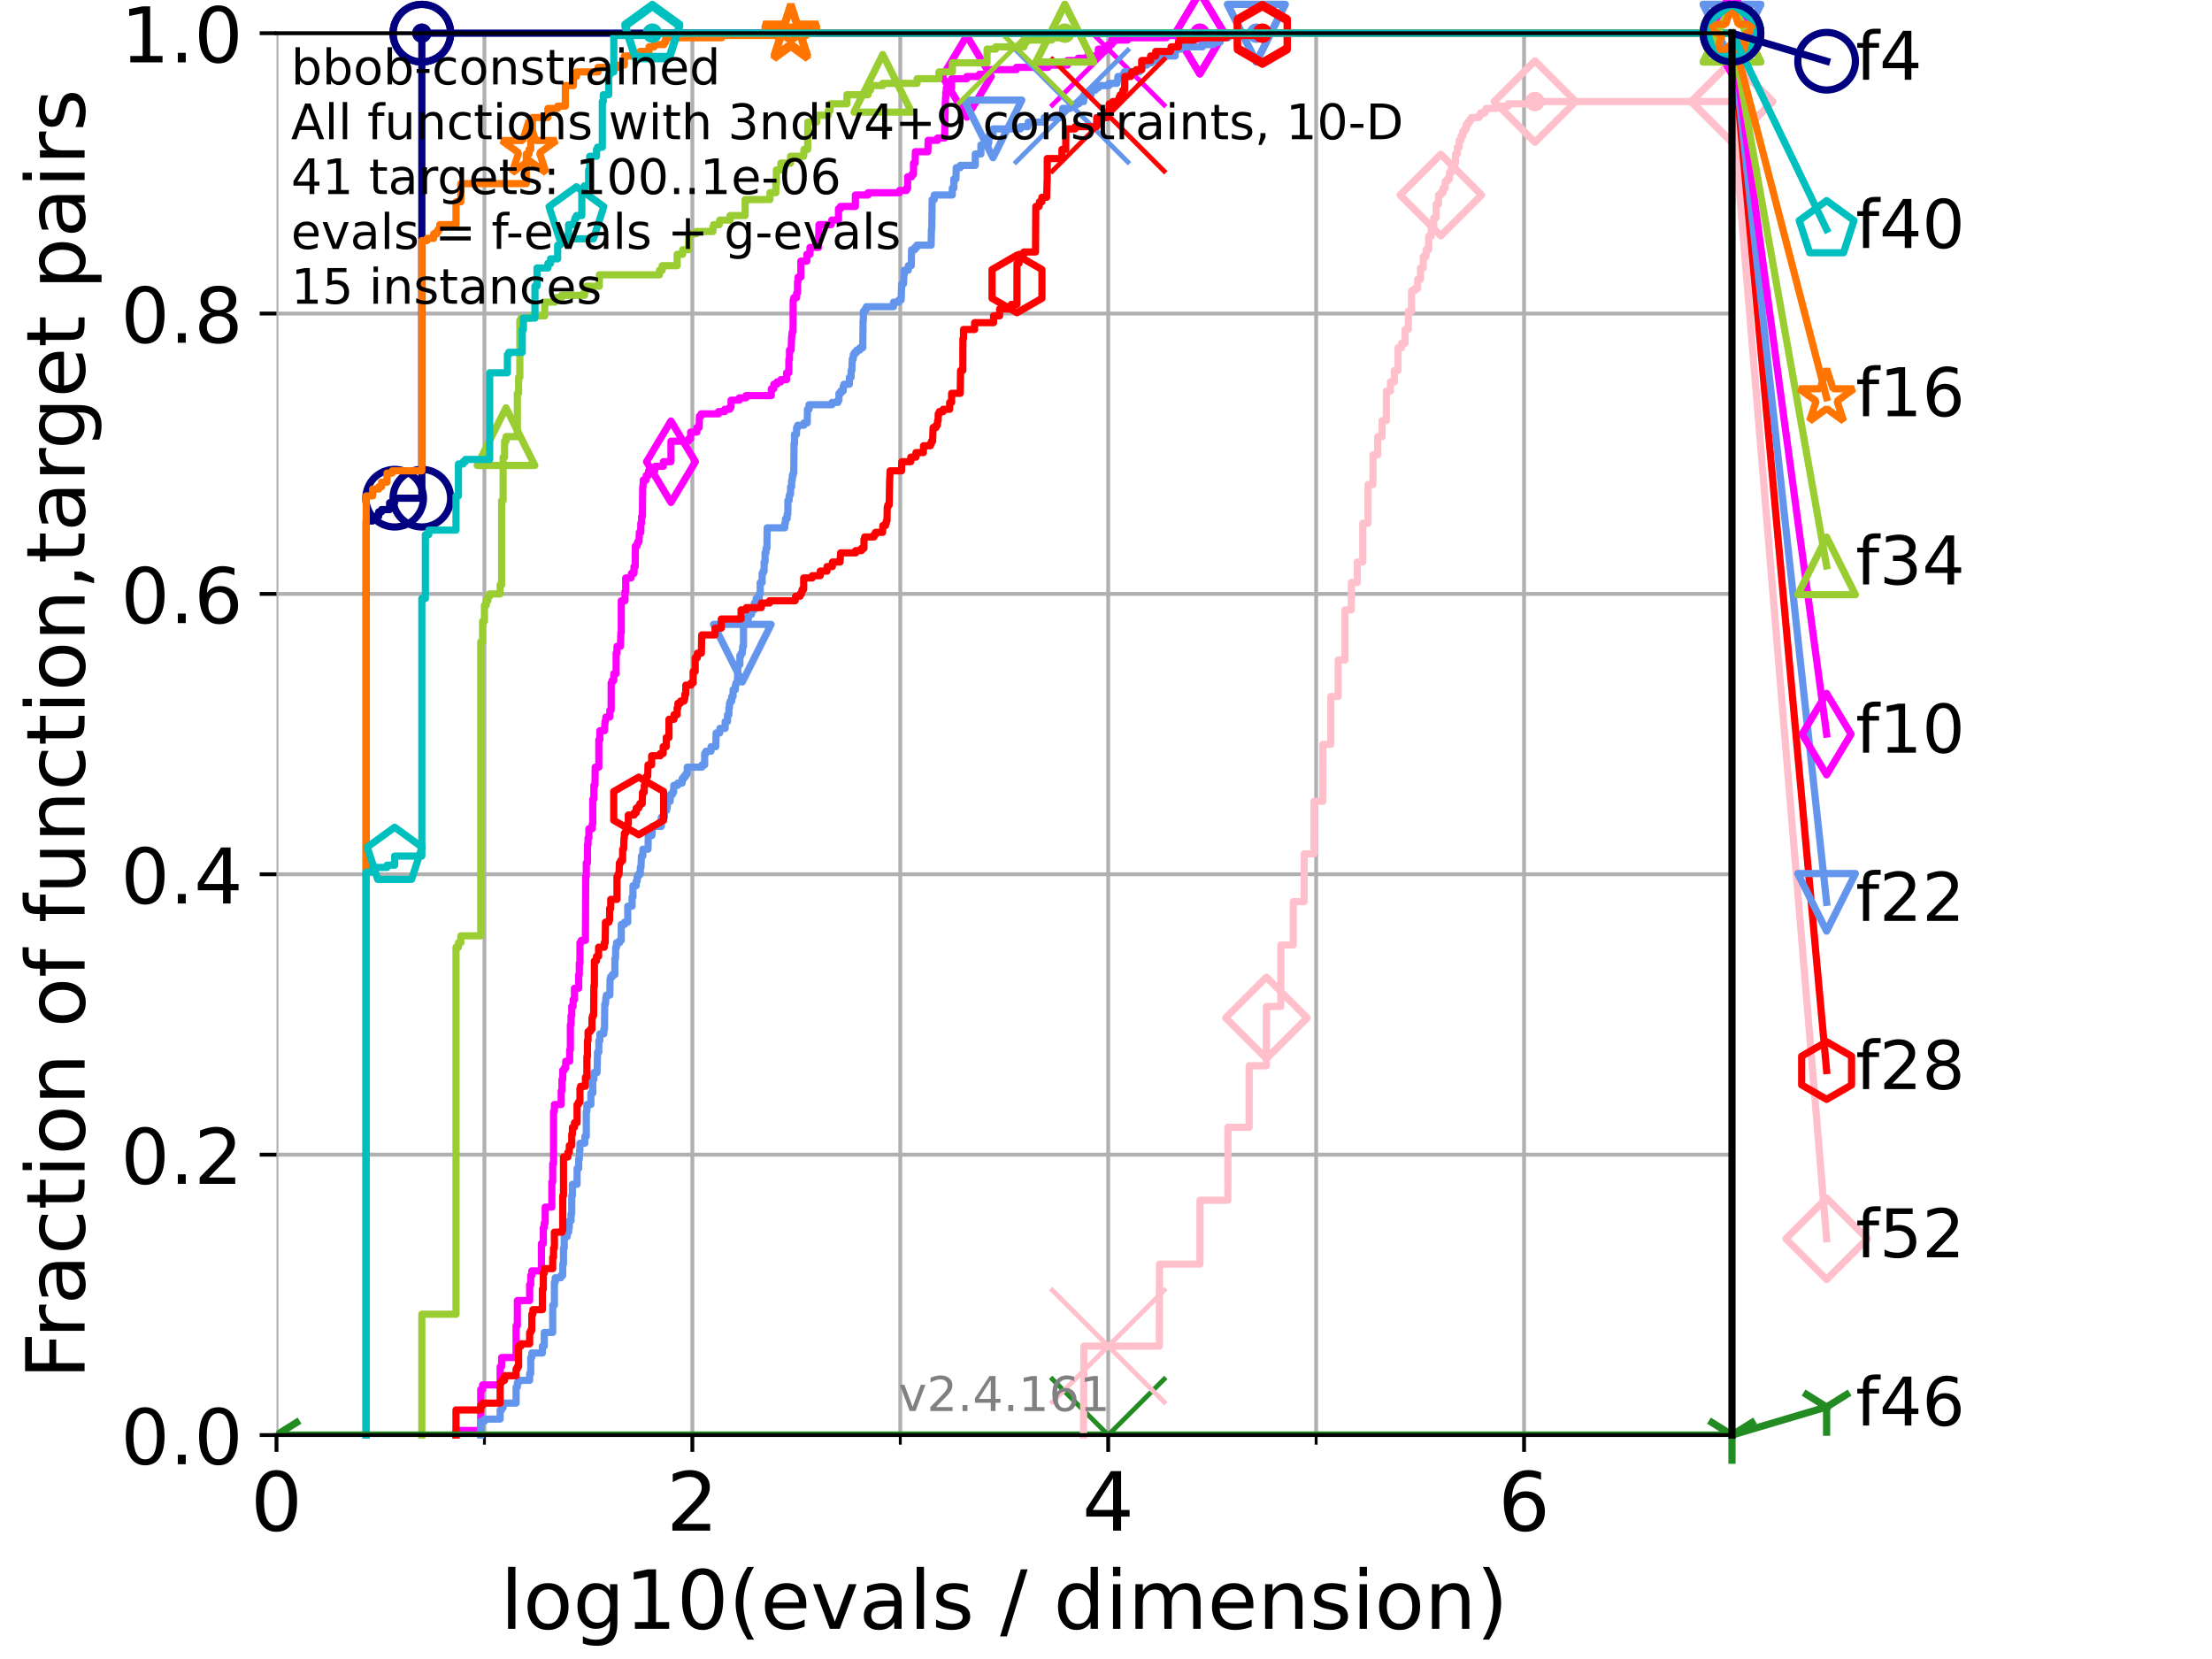 <?xml version="1.0" encoding="utf-8" standalone="no"?>
<!DOCTYPE svg PUBLIC "-//W3C//DTD SVG 1.1//EN"
  "http://www.w3.org/Graphics/SVG/1.1/DTD/svg11.dtd">
<!-- Created with matplotlib (https://matplotlib.org/) -->
<svg height="345.6pt" version="1.1" viewBox="0 0 460.8 345.6" width="460.8pt" xmlns="http://www.w3.org/2000/svg" xmlns:xlink="http://www.w3.org/1999/xlink">
 <defs>
  <style type="text/css">*{stroke-linecap:butt;stroke-linejoin:round;}</style>
 </defs>
 <g id="figure_1">
  <g id="patch_1">
   <path d="M 0 345.6 
L 460.8 345.6 
L 460.8 0 
L 0 0 
z
" style="fill:#ffffff;"/>
  </g>
  <g id="axes_1">
   <g id="patch_2">
    <path d="M 57.6 298.944 
L 360.806 298.944 
L 360.806 6.912 
L 57.6 6.912 
z
" style="fill:#ffffff;"/>
   </g>
   <g id="matplotlib.axis_1">
    <g id="xtick_1">
     <g id="line2d_1">
      <path clip-path="url(#p582c85d76b)" d="M 57.6 298.944 
L 57.6 6.912 
" style="fill:none;stroke:#b0b0b0;stroke-linecap:square;stroke-width:0.8;"/>
     </g>
     <g id="line2d_2">
      <defs>
       <path d="M 0 0 
L 0 3.5 
" id="m2ffd759f5f" style="stroke:#000000;stroke-width:0.8;"/>
      </defs>
      <g>
       <use style="stroke:#000000;stroke-width:0.8;" x="57.6" xlink:href="#m2ffd759f5f" y="298.944"/>
      </g>
     </g>
     <g id="text_1">
      <!-- 0 -->
      <g transform="translate(52.192 318.861)scale(0.17 -0.17)">
       <defs>
        <path d="M 31.781 66.406 
Q 24.172 66.406 20.328 58.906 
Q 16.5 51.422 16.5 36.375 
Q 16.5 21.391 20.328 13.891 
Q 24.172 6.391 31.781 6.391 
Q 39.453 6.391 43.281 13.891 
Q 47.125 21.391 47.125 36.375 
Q 47.125 51.422 43.281 58.906 
Q 39.453 66.406 31.781 66.406 
z
M 31.781 74.219 
Q 44.047 74.219 50.516 64.516 
Q 56.984 54.828 56.984 36.375 
Q 56.984 17.969 50.516 8.266 
Q 44.047 -1.422 31.781 -1.422 
Q 19.531 -1.422 13.062 8.266 
Q 6.594 17.969 6.594 36.375 
Q 6.594 54.828 13.062 64.516 
Q 19.531 74.219 31.781 74.219 
z
" id="DejaVuSans-48"/>
       </defs>
       <use xlink:href="#DejaVuSans-48"/>
      </g>
     </g>
    </g>
    <g id="xtick_2">
     <g id="line2d_3">
      <path clip-path="url(#p582c85d76b)" d="M 144.23 298.944 
L 144.23 6.912 
" style="fill:none;stroke:#b0b0b0;stroke-linecap:square;stroke-width:0.8;"/>
     </g>
     <g id="line2d_4">
      <g>
       <use style="stroke:#000000;stroke-width:0.8;" x="144.23" xlink:href="#m2ffd759f5f" y="298.944"/>
      </g>
     </g>
     <g id="text_2">
      <!-- 2 -->
      <g transform="translate(138.822 318.861)scale(0.17 -0.17)">
       <defs>
        <path d="M 19.188 8.297 
L 53.609 8.297 
L 53.609 0 
L 7.328 0 
L 7.328 8.297 
Q 12.938 14.109 22.625 23.891 
Q 32.328 33.688 34.812 36.531 
Q 39.547 41.844 41.422 45.531 
Q 43.312 49.219 43.312 52.781 
Q 43.312 58.594 39.234 62.25 
Q 35.156 65.922 28.609 65.922 
Q 23.969 65.922 18.812 64.312 
Q 13.672 62.703 7.812 59.422 
L 7.812 69.391 
Q 13.766 71.781 18.938 73 
Q 24.125 74.219 28.422 74.219 
Q 39.75 74.219 46.484 68.547 
Q 53.219 62.891 53.219 53.422 
Q 53.219 48.922 51.531 44.891 
Q 49.859 40.875 45.406 35.406 
Q 44.188 33.984 37.641 27.219 
Q 31.109 20.453 19.188 8.297 
z
" id="DejaVuSans-50"/>
       </defs>
       <use xlink:href="#DejaVuSans-50"/>
      </g>
     </g>
    </g>
    <g id="xtick_3">
     <g id="line2d_5">
      <path clip-path="url(#p582c85d76b)" d="M 230.861 298.944 
L 230.861 6.912 
" style="fill:none;stroke:#b0b0b0;stroke-linecap:square;stroke-width:0.8;"/>
     </g>
     <g id="line2d_6">
      <g>
       <use style="stroke:#000000;stroke-width:0.8;" x="230.861" xlink:href="#m2ffd759f5f" y="298.944"/>
      </g>
     </g>
     <g id="text_3">
      <!-- 4 -->
      <g transform="translate(225.453 318.861)scale(0.17 -0.17)">
       <defs>
        <path d="M 37.797 64.312 
L 12.891 25.391 
L 37.797 25.391 
z
M 35.203 72.906 
L 47.609 72.906 
L 47.609 25.391 
L 58.016 25.391 
L 58.016 17.188 
L 47.609 17.188 
L 47.609 0 
L 37.797 0 
L 37.797 17.188 
L 4.891 17.188 
L 4.891 26.703 
z
" id="DejaVuSans-52"/>
       </defs>
       <use xlink:href="#DejaVuSans-52"/>
      </g>
     </g>
    </g>
    <g id="xtick_4">
     <g id="line2d_7">
      <path clip-path="url(#p582c85d76b)" d="M 317.491 298.944 
L 317.491 6.912 
" style="fill:none;stroke:#b0b0b0;stroke-linecap:square;stroke-width:0.8;"/>
     </g>
     <g id="line2d_8">
      <g>
       <use style="stroke:#000000;stroke-width:0.8;" x="317.491" xlink:href="#m2ffd759f5f" y="298.944"/>
      </g>
     </g>
     <g id="text_4">
      <!-- 6 -->
      <g transform="translate(312.083 318.861)scale(0.17 -0.17)">
       <defs>
        <path d="M 33.016 40.375 
Q 26.375 40.375 22.484 35.828 
Q 18.609 31.297 18.609 23.391 
Q 18.609 15.531 22.484 10.953 
Q 26.375 6.391 33.016 6.391 
Q 39.656 6.391 43.531 10.953 
Q 47.406 15.531 47.406 23.391 
Q 47.406 31.297 43.531 35.828 
Q 39.656 40.375 33.016 40.375 
z
M 52.594 71.297 
L 52.594 62.312 
Q 48.875 64.062 45.094 64.984 
Q 41.312 65.922 37.594 65.922 
Q 27.828 65.922 22.672 59.328 
Q 17.531 52.734 16.797 39.406 
Q 19.672 43.656 24.016 45.922 
Q 28.375 48.188 33.594 48.188 
Q 44.578 48.188 50.953 41.516 
Q 57.328 34.859 57.328 23.391 
Q 57.328 12.156 50.688 5.359 
Q 44.047 -1.422 33.016 -1.422 
Q 20.359 -1.422 13.672 8.266 
Q 6.984 17.969 6.984 36.375 
Q 6.984 53.656 15.188 63.938 
Q 23.391 74.219 37.203 74.219 
Q 40.922 74.219 44.703 73.484 
Q 48.484 72.75 52.594 71.297 
z
" id="DejaVuSans-54"/>
       </defs>
       <use xlink:href="#DejaVuSans-54"/>
      </g>
     </g>
    </g>
    <g id="xtick_5">
     <g id="line2d_9">
      <path clip-path="url(#p582c85d76b)" d="M 100.915 298.944 
L 100.915 6.912 
" style="fill:none;stroke:#b0b0b0;stroke-linecap:square;stroke-width:0.8;"/>
     </g>
     <g id="line2d_10">
      <defs>
       <path d="M 0 0 
L 0 2 
" id="m01ea57bacc" style="stroke:#000000;stroke-width:0.6;"/>
      </defs>
      <g>
       <use style="stroke:#000000;stroke-width:0.6;" x="100.915" xlink:href="#m01ea57bacc" y="298.944"/>
      </g>
     </g>
    </g>
    <g id="xtick_6">
     <g id="line2d_11">
      <path clip-path="url(#p582c85d76b)" d="M 187.546 298.944 
L 187.546 6.912 
" style="fill:none;stroke:#b0b0b0;stroke-linecap:square;stroke-width:0.8;"/>
     </g>
     <g id="line2d_12">
      <g>
       <use style="stroke:#000000;stroke-width:0.6;" x="187.546" xlink:href="#m01ea57bacc" y="298.944"/>
      </g>
     </g>
    </g>
    <g id="xtick_7">
     <g id="line2d_13">
      <path clip-path="url(#p582c85d76b)" d="M 274.176 298.944 
L 274.176 6.912 
" style="fill:none;stroke:#b0b0b0;stroke-linecap:square;stroke-width:0.8;"/>
     </g>
     <g id="line2d_14">
      <g>
       <use style="stroke:#000000;stroke-width:0.6;" x="274.176" xlink:href="#m01ea57bacc" y="298.944"/>
      </g>
     </g>
    </g>
    <g id="xtick_8">
     <g id="line2d_15">
      <path clip-path="url(#p582c85d76b)" d="M 360.806 298.944 
L 360.806 6.912 
" style="fill:none;stroke:#b0b0b0;stroke-linecap:square;stroke-width:0.8;"/>
     </g>
     <g id="line2d_16">
      <g>
       <use style="stroke:#000000;stroke-width:0.6;" x="360.806" xlink:href="#m01ea57bacc" y="298.944"/>
      </g>
     </g>
    </g>
    <g id="text_5">
     <!-- log10(evals / dimension) -->
     <g transform="translate(104.239 339.314)scale(0.17 -0.17)">
      <defs>
       <path d="M 9.422 75.984 
L 18.406 75.984 
L 18.406 0 
L 9.422 0 
z
" id="DejaVuSans-108"/>
       <path d="M 30.609 48.391 
Q 23.391 48.391 19.188 42.75 
Q 14.984 37.109 14.984 27.297 
Q 14.984 17.484 19.156 11.844 
Q 23.344 6.203 30.609 6.203 
Q 37.797 6.203 41.984 11.859 
Q 46.188 17.531 46.188 27.297 
Q 46.188 37.016 41.984 42.703 
Q 37.797 48.391 30.609 48.391 
z
M 30.609 56 
Q 42.328 56 49.016 48.375 
Q 55.719 40.766 55.719 27.297 
Q 55.719 13.875 49.016 6.219 
Q 42.328 -1.422 30.609 -1.422 
Q 18.844 -1.422 12.172 6.219 
Q 5.516 13.875 5.516 27.297 
Q 5.516 40.766 12.172 48.375 
Q 18.844 56 30.609 56 
z
" id="DejaVuSans-111"/>
       <path d="M 45.406 27.984 
Q 45.406 37.75 41.375 43.109 
Q 37.359 48.484 30.078 48.484 
Q 22.859 48.484 18.828 43.109 
Q 14.797 37.75 14.797 27.984 
Q 14.797 18.266 18.828 12.891 
Q 22.859 7.516 30.078 7.516 
Q 37.359 7.516 41.375 12.891 
Q 45.406 18.266 45.406 27.984 
z
M 54.391 6.781 
Q 54.391 -7.172 48.188 -13.984 
Q 42 -20.797 29.203 -20.797 
Q 24.469 -20.797 20.266 -20.094 
Q 16.062 -19.391 12.109 -17.922 
L 12.109 -9.188 
Q 16.062 -11.328 19.922 -12.344 
Q 23.781 -13.375 27.781 -13.375 
Q 36.625 -13.375 41.016 -8.766 
Q 45.406 -4.156 45.406 5.172 
L 45.406 9.625 
Q 42.625 4.781 38.281 2.391 
Q 33.938 0 27.875 0 
Q 17.828 0 11.672 7.656 
Q 5.516 15.328 5.516 27.984 
Q 5.516 40.672 11.672 48.328 
Q 17.828 56 27.875 56 
Q 33.938 56 38.281 53.609 
Q 42.625 51.219 45.406 46.391 
L 45.406 54.688 
L 54.391 54.688 
z
" id="DejaVuSans-103"/>
       <path d="M 12.406 8.297 
L 28.516 8.297 
L 28.516 63.922 
L 10.984 60.406 
L 10.984 69.391 
L 28.422 72.906 
L 38.281 72.906 
L 38.281 8.297 
L 54.391 8.297 
L 54.391 0 
L 12.406 0 
z
" id="DejaVuSans-49"/>
       <path d="M 31 75.875 
Q 24.469 64.656 21.281 53.656 
Q 18.109 42.672 18.109 31.391 
Q 18.109 20.125 21.312 9.062 
Q 24.516 -2 31 -13.188 
L 23.188 -13.188 
Q 15.875 -1.703 12.234 9.375 
Q 8.594 20.453 8.594 31.391 
Q 8.594 42.281 12.203 53.312 
Q 15.828 64.359 23.188 75.875 
z
" id="DejaVuSans-40"/>
       <path d="M 56.203 29.594 
L 56.203 25.203 
L 14.891 25.203 
Q 15.484 15.922 20.484 11.062 
Q 25.484 6.203 34.422 6.203 
Q 39.594 6.203 44.453 7.469 
Q 49.312 8.734 54.109 11.281 
L 54.109 2.781 
Q 49.266 0.734 44.188 -0.344 
Q 39.109 -1.422 33.891 -1.422 
Q 20.797 -1.422 13.156 6.188 
Q 5.516 13.812 5.516 26.812 
Q 5.516 40.234 12.766 48.109 
Q 20.016 56 32.328 56 
Q 43.359 56 49.781 48.891 
Q 56.203 41.797 56.203 29.594 
z
M 47.219 32.234 
Q 47.125 39.594 43.094 43.984 
Q 39.062 48.391 32.422 48.391 
Q 24.906 48.391 20.391 44.141 
Q 15.875 39.891 15.188 32.172 
z
" id="DejaVuSans-101"/>
       <path d="M 2.984 54.688 
L 12.5 54.688 
L 29.594 8.797 
L 46.688 54.688 
L 56.203 54.688 
L 35.688 0 
L 23.484 0 
z
" id="DejaVuSans-118"/>
       <path d="M 34.281 27.484 
Q 23.391 27.484 19.188 25 
Q 14.984 22.516 14.984 16.5 
Q 14.984 11.719 18.141 8.906 
Q 21.297 6.109 26.703 6.109 
Q 34.188 6.109 38.703 11.406 
Q 43.219 16.703 43.219 25.484 
L 43.219 27.484 
z
M 52.203 31.203 
L 52.203 0 
L 43.219 0 
L 43.219 8.297 
Q 40.141 3.328 35.547 0.953 
Q 30.953 -1.422 24.312 -1.422 
Q 15.922 -1.422 10.953 3.297 
Q 6 8.016 6 15.922 
Q 6 25.141 12.172 29.828 
Q 18.359 34.516 30.609 34.516 
L 43.219 34.516 
L 43.219 35.406 
Q 43.219 41.609 39.141 45 
Q 35.062 48.391 27.688 48.391 
Q 23 48.391 18.547 47.266 
Q 14.109 46.141 10.016 43.891 
L 10.016 52.203 
Q 14.938 54.109 19.578 55.047 
Q 24.219 56 28.609 56 
Q 40.484 56 46.344 49.844 
Q 52.203 43.703 52.203 31.203 
z
" id="DejaVuSans-97"/>
       <path d="M 44.281 53.078 
L 44.281 44.578 
Q 40.484 46.531 36.375 47.5 
Q 32.281 48.484 27.875 48.484 
Q 21.188 48.484 17.844 46.438 
Q 14.5 44.391 14.5 40.281 
Q 14.5 37.156 16.891 35.375 
Q 19.281 33.594 26.516 31.984 
L 29.594 31.297 
Q 39.156 29.25 43.188 25.516 
Q 47.219 21.781 47.219 15.094 
Q 47.219 7.469 41.188 3.016 
Q 35.156 -1.422 24.609 -1.422 
Q 20.219 -1.422 15.453 -0.562 
Q 10.688 0.297 5.422 2 
L 5.422 11.281 
Q 10.406 8.688 15.234 7.391 
Q 20.062 6.109 24.812 6.109 
Q 31.156 6.109 34.562 8.281 
Q 37.984 10.453 37.984 14.406 
Q 37.984 18.062 35.516 20.016 
Q 33.062 21.969 24.703 23.781 
L 21.578 24.516 
Q 13.234 26.266 9.516 29.906 
Q 5.812 33.547 5.812 39.891 
Q 5.812 47.609 11.281 51.797 
Q 16.75 56 26.812 56 
Q 31.781 56 36.172 55.266 
Q 40.578 54.547 44.281 53.078 
z
" id="DejaVuSans-115"/>
       <path id="DejaVuSans-32"/>
       <path d="M 25.391 72.906 
L 33.688 72.906 
L 8.297 -9.281 
L 0 -9.281 
z
" id="DejaVuSans-47"/>
       <path d="M 45.406 46.391 
L 45.406 75.984 
L 54.391 75.984 
L 54.391 0 
L 45.406 0 
L 45.406 8.203 
Q 42.578 3.328 38.25 0.953 
Q 33.938 -1.422 27.875 -1.422 
Q 17.969 -1.422 11.734 6.484 
Q 5.516 14.406 5.516 27.297 
Q 5.516 40.188 11.734 48.094 
Q 17.969 56 27.875 56 
Q 33.938 56 38.25 53.625 
Q 42.578 51.266 45.406 46.391 
z
M 14.797 27.297 
Q 14.797 17.391 18.875 11.75 
Q 22.953 6.109 30.078 6.109 
Q 37.203 6.109 41.297 11.75 
Q 45.406 17.391 45.406 27.297 
Q 45.406 37.203 41.297 42.844 
Q 37.203 48.484 30.078 48.484 
Q 22.953 48.484 18.875 42.844 
Q 14.797 37.203 14.797 27.297 
z
" id="DejaVuSans-100"/>
       <path d="M 9.422 54.688 
L 18.406 54.688 
L 18.406 0 
L 9.422 0 
z
M 9.422 75.984 
L 18.406 75.984 
L 18.406 64.594 
L 9.422 64.594 
z
" id="DejaVuSans-105"/>
       <path d="M 52 44.188 
Q 55.375 50.25 60.062 53.125 
Q 64.75 56 71.094 56 
Q 79.641 56 84.281 50.016 
Q 88.922 44.047 88.922 33.016 
L 88.922 0 
L 79.891 0 
L 79.891 32.719 
Q 79.891 40.578 77.094 44.375 
Q 74.312 48.188 68.609 48.188 
Q 61.625 48.188 57.562 43.547 
Q 53.516 38.922 53.516 30.906 
L 53.516 0 
L 44.484 0 
L 44.484 32.719 
Q 44.484 40.625 41.703 44.406 
Q 38.922 48.188 33.109 48.188 
Q 26.219 48.188 22.156 43.531 
Q 18.109 38.875 18.109 30.906 
L 18.109 0 
L 9.078 0 
L 9.078 54.688 
L 18.109 54.688 
L 18.109 46.188 
Q 21.188 51.219 25.484 53.609 
Q 29.781 56 35.688 56 
Q 41.656 56 45.828 52.969 
Q 50 49.953 52 44.188 
z
" id="DejaVuSans-109"/>
       <path d="M 54.891 33.016 
L 54.891 0 
L 45.906 0 
L 45.906 32.719 
Q 45.906 40.484 42.875 44.328 
Q 39.844 48.188 33.797 48.188 
Q 26.516 48.188 22.312 43.547 
Q 18.109 38.922 18.109 30.906 
L 18.109 0 
L 9.078 0 
L 9.078 54.688 
L 18.109 54.688 
L 18.109 46.188 
Q 21.344 51.125 25.703 53.562 
Q 30.078 56 35.797 56 
Q 45.219 56 50.047 50.172 
Q 54.891 44.344 54.891 33.016 
z
" id="DejaVuSans-110"/>
       <path d="M 8.016 75.875 
L 15.828 75.875 
Q 23.141 64.359 26.781 53.312 
Q 30.422 42.281 30.422 31.391 
Q 30.422 20.453 26.781 9.375 
Q 23.141 -1.703 15.828 -13.188 
L 8.016 -13.188 
Q 14.5 -2 17.703 9.062 
Q 20.906 20.125 20.906 31.391 
Q 20.906 42.672 17.703 53.656 
Q 14.5 64.656 8.016 75.875 
z
" id="DejaVuSans-41"/>
      </defs>
      <use xlink:href="#DejaVuSans-108"/>
      <use x="27.783" xlink:href="#DejaVuSans-111"/>
      <use x="88.965" xlink:href="#DejaVuSans-103"/>
      <use x="152.441" xlink:href="#DejaVuSans-49"/>
      <use x="216.064" xlink:href="#DejaVuSans-48"/>
      <use x="279.688" xlink:href="#DejaVuSans-40"/>
      <use x="318.701" xlink:href="#DejaVuSans-101"/>
      <use x="380.225" xlink:href="#DejaVuSans-118"/>
      <use x="439.404" xlink:href="#DejaVuSans-97"/>
      <use x="500.684" xlink:href="#DejaVuSans-108"/>
      <use x="528.467" xlink:href="#DejaVuSans-115"/>
      <use x="580.566" xlink:href="#DejaVuSans-32"/>
      <use x="612.354" xlink:href="#DejaVuSans-47"/>
      <use x="646.045" xlink:href="#DejaVuSans-32"/>
      <use x="677.832" xlink:href="#DejaVuSans-100"/>
      <use x="741.309" xlink:href="#DejaVuSans-105"/>
      <use x="769.092" xlink:href="#DejaVuSans-109"/>
      <use x="866.504" xlink:href="#DejaVuSans-101"/>
      <use x="928.027" xlink:href="#DejaVuSans-110"/>
      <use x="991.406" xlink:href="#DejaVuSans-115"/>
      <use x="1043.506" xlink:href="#DejaVuSans-105"/>
      <use x="1071.289" xlink:href="#DejaVuSans-111"/>
      <use x="1132.471" xlink:href="#DejaVuSans-110"/>
      <use x="1195.85" xlink:href="#DejaVuSans-41"/>
     </g>
    </g>
   </g>
   <g id="matplotlib.axis_2">
    <g id="ytick_1">
     <g id="line2d_17">
      <path clip-path="url(#p582c85d76b)" d="M 57.6 298.944 
L 360.806 298.944 
" style="fill:none;stroke:#b0b0b0;stroke-linecap:square;stroke-width:0.8;"/>
     </g>
     <g id="line2d_18">
      <defs>
       <path d="M 0 0 
L -3.5 0 
" id="m77c05ec118" style="stroke:#000000;stroke-width:0.8;"/>
      </defs>
      <g>
       <use style="stroke:#000000;stroke-width:0.8;" x="57.6" xlink:href="#m77c05ec118" y="298.944"/>
      </g>
     </g>
     <g id="text_6">
      <!-- 0.0 -->
      <g transform="translate(25.155 305.023)scale(0.16 -0.16)">
       <defs>
        <path d="M 10.688 12.406 
L 21 12.406 
L 21 0 
L 10.688 0 
z
" id="DejaVuSans-46"/>
       </defs>
       <use xlink:href="#DejaVuSans-48"/>
       <use x="63.623" xlink:href="#DejaVuSans-46"/>
       <use x="95.41" xlink:href="#DejaVuSans-48"/>
      </g>
     </g>
    </g>
    <g id="ytick_2">
     <g id="line2d_19">
      <path clip-path="url(#p582c85d76b)" d="M 57.6 240.538 
L 360.806 240.538 
" style="fill:none;stroke:#b0b0b0;stroke-linecap:square;stroke-width:0.8;"/>
     </g>
     <g id="line2d_20">
      <g>
       <use style="stroke:#000000;stroke-width:0.8;" x="57.6" xlink:href="#m77c05ec118" y="240.538"/>
      </g>
     </g>
     <g id="text_7">
      <!-- 0.2 -->
      <g transform="translate(25.155 246.616)scale(0.16 -0.16)">
       <use xlink:href="#DejaVuSans-48"/>
       <use x="63.623" xlink:href="#DejaVuSans-46"/>
       <use x="95.41" xlink:href="#DejaVuSans-50"/>
      </g>
     </g>
    </g>
    <g id="ytick_3">
     <g id="line2d_21">
      <path clip-path="url(#p582c85d76b)" d="M 57.6 182.131 
L 360.806 182.131 
" style="fill:none;stroke:#b0b0b0;stroke-linecap:square;stroke-width:0.8;"/>
     </g>
     <g id="line2d_22">
      <g>
       <use style="stroke:#000000;stroke-width:0.8;" x="57.6" xlink:href="#m77c05ec118" y="182.131"/>
      </g>
     </g>
     <g id="text_8">
      <!-- 0.4 -->
      <g transform="translate(25.155 188.21)scale(0.16 -0.16)">
       <use xlink:href="#DejaVuSans-48"/>
       <use x="63.623" xlink:href="#DejaVuSans-46"/>
       <use x="95.41" xlink:href="#DejaVuSans-52"/>
      </g>
     </g>
    </g>
    <g id="ytick_4">
     <g id="line2d_23">
      <path clip-path="url(#p582c85d76b)" d="M 57.6 123.725 
L 360.806 123.725 
" style="fill:none;stroke:#b0b0b0;stroke-linecap:square;stroke-width:0.8;"/>
     </g>
     <g id="line2d_24">
      <g>
       <use style="stroke:#000000;stroke-width:0.8;" x="57.6" xlink:href="#m77c05ec118" y="123.725"/>
      </g>
     </g>
     <g id="text_9">
      <!-- 0.6 -->
      <g transform="translate(25.155 129.804)scale(0.16 -0.16)">
       <use xlink:href="#DejaVuSans-48"/>
       <use x="63.623" xlink:href="#DejaVuSans-46"/>
       <use x="95.41" xlink:href="#DejaVuSans-54"/>
      </g>
     </g>
    </g>
    <g id="ytick_5">
     <g id="line2d_25">
      <path clip-path="url(#p582c85d76b)" d="M 57.6 65.318 
L 360.806 65.318 
" style="fill:none;stroke:#b0b0b0;stroke-linecap:square;stroke-width:0.8;"/>
     </g>
     <g id="line2d_26">
      <g>
       <use style="stroke:#000000;stroke-width:0.8;" x="57.6" xlink:href="#m77c05ec118" y="65.318"/>
      </g>
     </g>
     <g id="text_10">
      <!-- 0.8 -->
      <g transform="translate(25.155 71.397)scale(0.16 -0.16)">
       <defs>
        <path d="M 31.781 34.625 
Q 24.75 34.625 20.719 30.859 
Q 16.703 27.094 16.703 20.516 
Q 16.703 13.922 20.719 10.156 
Q 24.75 6.391 31.781 6.391 
Q 38.812 6.391 42.859 10.172 
Q 46.922 13.969 46.922 20.516 
Q 46.922 27.094 42.891 30.859 
Q 38.875 34.625 31.781 34.625 
z
M 21.922 38.812 
Q 15.578 40.375 12.031 44.719 
Q 8.5 49.078 8.5 55.328 
Q 8.5 64.062 14.719 69.141 
Q 20.953 74.219 31.781 74.219 
Q 42.672 74.219 48.875 69.141 
Q 55.078 64.062 55.078 55.328 
Q 55.078 49.078 51.531 44.719 
Q 48 40.375 41.703 38.812 
Q 48.828 37.156 52.797 32.312 
Q 56.781 27.484 56.781 20.516 
Q 56.781 9.906 50.312 4.234 
Q 43.844 -1.422 31.781 -1.422 
Q 19.734 -1.422 13.25 4.234 
Q 6.781 9.906 6.781 20.516 
Q 6.781 27.484 10.781 32.312 
Q 14.797 37.156 21.922 38.812 
z
M 18.312 54.391 
Q 18.312 48.734 21.844 45.562 
Q 25.391 42.391 31.781 42.391 
Q 38.141 42.391 41.719 45.562 
Q 45.312 48.734 45.312 54.391 
Q 45.312 60.062 41.719 63.234 
Q 38.141 66.406 31.781 66.406 
Q 25.391 66.406 21.844 63.234 
Q 18.312 60.062 18.312 54.391 
z
" id="DejaVuSans-56"/>
       </defs>
       <use xlink:href="#DejaVuSans-48"/>
       <use x="63.623" xlink:href="#DejaVuSans-46"/>
       <use x="95.41" xlink:href="#DejaVuSans-56"/>
      </g>
     </g>
    </g>
    <g id="ytick_6">
     <g id="line2d_27">
      <path clip-path="url(#p582c85d76b)" d="M 57.6 6.912 
L 360.806 6.912 
" style="fill:none;stroke:#b0b0b0;stroke-linecap:square;stroke-width:0.8;"/>
     </g>
     <g id="line2d_28">
      <g>
       <use style="stroke:#000000;stroke-width:0.8;" x="57.6" xlink:href="#m77c05ec118" y="6.912"/>
      </g>
     </g>
     <g id="text_11">
      <!-- 1.0 -->
      <g transform="translate(25.155 12.991)scale(0.16 -0.16)">
       <use xlink:href="#DejaVuSans-49"/>
       <use x="63.623" xlink:href="#DejaVuSans-46"/>
       <use x="95.41" xlink:href="#DejaVuSans-48"/>
      </g>
     </g>
    </g>
    <g id="text_12">
     <!-- Fraction of function,target pairs -->
     <g transform="translate(17.62 287.313)rotate(-90)scale(0.17 -0.17)">
      <defs>
       <path d="M 9.812 72.906 
L 51.703 72.906 
L 51.703 64.594 
L 19.672 64.594 
L 19.672 43.109 
L 48.578 43.109 
L 48.578 34.812 
L 19.672 34.812 
L 19.672 0 
L 9.812 0 
z
" id="DejaVuSans-70"/>
       <path d="M 41.109 46.297 
Q 39.594 47.172 37.812 47.578 
Q 36.031 48 33.891 48 
Q 26.266 48 22.188 43.047 
Q 18.109 38.094 18.109 28.812 
L 18.109 0 
L 9.078 0 
L 9.078 54.688 
L 18.109 54.688 
L 18.109 46.188 
Q 20.953 51.172 25.484 53.578 
Q 30.031 56 36.531 56 
Q 37.453 56 38.578 55.875 
Q 39.703 55.766 41.062 55.516 
z
" id="DejaVuSans-114"/>
       <path d="M 48.781 52.594 
L 48.781 44.188 
Q 44.969 46.297 41.141 47.344 
Q 37.312 48.391 33.406 48.391 
Q 24.656 48.391 19.812 42.844 
Q 14.984 37.312 14.984 27.297 
Q 14.984 17.281 19.812 11.734 
Q 24.656 6.203 33.406 6.203 
Q 37.312 6.203 41.141 7.25 
Q 44.969 8.297 48.781 10.406 
L 48.781 2.094 
Q 45.016 0.344 40.984 -0.531 
Q 36.969 -1.422 32.422 -1.422 
Q 20.062 -1.422 12.781 6.344 
Q 5.516 14.109 5.516 27.297 
Q 5.516 40.672 12.859 48.328 
Q 20.219 56 33.016 56 
Q 37.156 56 41.109 55.141 
Q 45.062 54.297 48.781 52.594 
z
" id="DejaVuSans-99"/>
       <path d="M 18.312 70.219 
L 18.312 54.688 
L 36.812 54.688 
L 36.812 47.703 
L 18.312 47.703 
L 18.312 18.016 
Q 18.312 11.328 20.141 9.422 
Q 21.969 7.516 27.594 7.516 
L 36.812 7.516 
L 36.812 0 
L 27.594 0 
Q 17.188 0 13.234 3.875 
Q 9.281 7.766 9.281 18.016 
L 9.281 47.703 
L 2.688 47.703 
L 2.688 54.688 
L 9.281 54.688 
L 9.281 70.219 
z
" id="DejaVuSans-116"/>
       <path d="M 37.109 75.984 
L 37.109 68.5 
L 28.516 68.5 
Q 23.688 68.5 21.797 66.547 
Q 19.922 64.594 19.922 59.516 
L 19.922 54.688 
L 34.719 54.688 
L 34.719 47.703 
L 19.922 47.703 
L 19.922 0 
L 10.891 0 
L 10.891 47.703 
L 2.297 47.703 
L 2.297 54.688 
L 10.891 54.688 
L 10.891 58.5 
Q 10.891 67.625 15.141 71.797 
Q 19.391 75.984 28.609 75.984 
z
" id="DejaVuSans-102"/>
       <path d="M 8.5 21.578 
L 8.5 54.688 
L 17.484 54.688 
L 17.484 21.922 
Q 17.484 14.156 20.5 10.266 
Q 23.531 6.391 29.594 6.391 
Q 36.859 6.391 41.078 11.031 
Q 45.312 15.672 45.312 23.688 
L 45.312 54.688 
L 54.297 54.688 
L 54.297 0 
L 45.312 0 
L 45.312 8.406 
Q 42.047 3.422 37.719 1 
Q 33.406 -1.422 27.688 -1.422 
Q 18.266 -1.422 13.375 4.438 
Q 8.5 10.297 8.5 21.578 
z
M 31.109 56 
z
" id="DejaVuSans-117"/>
       <path d="M 11.719 12.406 
L 22.016 12.406 
L 22.016 4 
L 14.016 -11.625 
L 7.719 -11.625 
L 11.719 4 
z
" id="DejaVuSans-44"/>
       <path d="M 18.109 8.203 
L 18.109 -20.797 
L 9.078 -20.797 
L 9.078 54.688 
L 18.109 54.688 
L 18.109 46.391 
Q 20.953 51.266 25.266 53.625 
Q 29.594 56 35.594 56 
Q 45.562 56 51.781 48.094 
Q 58.016 40.188 58.016 27.297 
Q 58.016 14.406 51.781 6.484 
Q 45.562 -1.422 35.594 -1.422 
Q 29.594 -1.422 25.266 0.953 
Q 20.953 3.328 18.109 8.203 
z
M 48.688 27.297 
Q 48.688 37.203 44.609 42.844 
Q 40.531 48.484 33.406 48.484 
Q 26.266 48.484 22.188 42.844 
Q 18.109 37.203 18.109 27.297 
Q 18.109 17.391 22.188 11.75 
Q 26.266 6.109 33.406 6.109 
Q 40.531 6.109 44.609 11.75 
Q 48.688 17.391 48.688 27.297 
z
" id="DejaVuSans-112"/>
      </defs>
      <use xlink:href="#DejaVuSans-70"/>
      <use x="50.27" xlink:href="#DejaVuSans-114"/>
      <use x="91.383" xlink:href="#DejaVuSans-97"/>
      <use x="152.662" xlink:href="#DejaVuSans-99"/>
      <use x="207.643" xlink:href="#DejaVuSans-116"/>
      <use x="246.852" xlink:href="#DejaVuSans-105"/>
      <use x="274.635" xlink:href="#DejaVuSans-111"/>
      <use x="335.816" xlink:href="#DejaVuSans-110"/>
      <use x="399.195" xlink:href="#DejaVuSans-32"/>
      <use x="430.982" xlink:href="#DejaVuSans-111"/>
      <use x="492.164" xlink:href="#DejaVuSans-102"/>
      <use x="527.369" xlink:href="#DejaVuSans-32"/>
      <use x="559.156" xlink:href="#DejaVuSans-102"/>
      <use x="594.361" xlink:href="#DejaVuSans-117"/>
      <use x="657.74" xlink:href="#DejaVuSans-110"/>
      <use x="721.119" xlink:href="#DejaVuSans-99"/>
      <use x="776.1" xlink:href="#DejaVuSans-116"/>
      <use x="815.309" xlink:href="#DejaVuSans-105"/>
      <use x="843.092" xlink:href="#DejaVuSans-111"/>
      <use x="904.273" xlink:href="#DejaVuSans-110"/>
      <use x="967.652" xlink:href="#DejaVuSans-44"/>
      <use x="999.439" xlink:href="#DejaVuSans-116"/>
      <use x="1038.648" xlink:href="#DejaVuSans-97"/>
      <use x="1099.928" xlink:href="#DejaVuSans-114"/>
      <use x="1139.291" xlink:href="#DejaVuSans-103"/>
      <use x="1202.768" xlink:href="#DejaVuSans-101"/>
      <use x="1264.291" xlink:href="#DejaVuSans-116"/>
      <use x="1303.5" xlink:href="#DejaVuSans-32"/>
      <use x="1335.287" xlink:href="#DejaVuSans-112"/>
      <use x="1398.764" xlink:href="#DejaVuSans-97"/>
      <use x="1460.043" xlink:href="#DejaVuSans-105"/>
      <use x="1487.826" xlink:href="#DejaVuSans-114"/>
      <use x="1528.939" xlink:href="#DejaVuSans-115"/>
     </g>
    </g>
   </g>
   <g id="line2d_29">
    <defs>
     <path d="M 0 1.5 
C 0.398 1.5 0.779 1.342 1.061 1.061 
C 1.342 0.779 1.5 0.398 1.5 0 
C 1.5 -0.398 1.342 -0.779 1.061 -1.061 
C 0.779 -1.342 0.398 -1.5 0 -1.5 
C -0.398 -1.5 -0.779 -1.342 -1.061 -1.061 
C -1.342 -0.779 -1.5 -0.398 -1.5 0 
C -1.5 0.398 -1.342 0.779 -1.061 1.061 
C -0.779 1.342 -0.398 1.5 0 1.5 
z
" id="ma05ce26d7c" style="stroke:#000080;"/>
    </defs>
    <g>
     <use style="fill:#000080;stroke:#000080;" x="87.876" xlink:href="#ma05ce26d7c" y="6.912"/>
     <use style="fill:#000080;stroke:#000080;" x="87.876" xlink:href="#ma05ce26d7c" y="6.912"/>
    </g>
   </g>
   <g id="line2d_30">
    <path d="M 76.285 298.944 
L 76.285 108.53 
L 77.629 108.53 
L 77.629 107.58 
L 78.883 107.58 
L 78.883 106.63 
L 79.481 106.63 
L 79.481 106.155 
L 81.166 106.155 
L 81.166 104.731 
L 82.212 104.731 
L 82.212 103.781 
L 87.876 103.781 
L 87.876 6.912 
L 360.806 6.912 
" style="fill:none;stroke:#000080;stroke-linecap:square;stroke-width:1.5;"/>
   </g>
   <g id="line2d_31">
    <defs>
     <path d="M 0 6 
C 1.591 6 3.117 5.368 4.243 4.243 
C 5.368 3.117 6 1.591 6 0 
C 6 -1.591 5.368 -3.117 4.243 -4.243 
C 3.117 -5.368 1.591 -6 0 -6 
C -1.591 -6 -3.117 -5.368 -4.243 -4.243 
C -5.368 -3.117 -6 -1.591 -6 0 
C -6 1.591 -5.368 3.117 -4.243 4.243 
C -3.117 5.368 -1.591 6 0 6 
z
" id="mffd3d45f54" style="stroke:#000080;stroke-width:1.5;"/>
    </defs>
    <g>
     <use style="fill-opacity:0;stroke:#000080;stroke-width:1.5;" x="82.212" xlink:href="#mffd3d45f54" y="103.781"/>
     <use style="fill-opacity:0;stroke:#000080;stroke-width:1.5;" x="87.876" xlink:href="#mffd3d45f54" y="103.781"/>
     <use style="fill-opacity:0;stroke:#000080;stroke-width:1.5;" x="87.876" xlink:href="#mffd3d45f54" y="6.912"/>
     <use style="fill-opacity:0;stroke:#000080;stroke-width:1.5;" x="87.876" xlink:href="#mffd3d45f54" y="6.912"/>
     <use style="fill-opacity:0;stroke:#000080;stroke-width:1.5;" x="360.806" xlink:href="#mffd3d45f54" y="6.912"/>
    </g>
   </g>
   <g id="line2d_32">
    <path style="fill:none;stroke:#000080;stroke-linecap:square;stroke-width:1.5;"/>
    <g/>
   </g>
   <g id="line2d_33">
    <defs>
     <path d="M 0 1.5 
C 0.398 1.5 0.779 1.342 1.061 1.061 
C 1.342 0.779 1.5 0.398 1.5 0 
C 1.5 -0.398 1.342 -0.779 1.061 -1.061 
C 0.779 -1.342 0.398 -1.5 0 -1.5 
C -0.398 -1.5 -0.779 -1.342 -1.061 -1.061 
C -1.342 -0.779 -1.5 -0.398 -1.5 0 
C -1.5 0.398 -1.342 0.779 -1.061 1.061 
C -0.779 1.342 -0.398 1.5 0 1.5 
z
" id="me33913a966" style="stroke:#ff00ff;"/>
    </defs>
    <g>
     <use style="fill:#ff00ff;stroke:#ff00ff;" x="249.946" xlink:href="#me33913a966" y="6.912"/>
     <use style="fill:#ff00ff;stroke:#ff00ff;" x="249.946" xlink:href="#me33913a966" y="6.912"/>
    </g>
   </g>
   <g id="line2d_34">
    <path d="M 94.995 298.944 
L 94.995 297.994 
L 100.147 297.994 
L 100.147 289.447 
L 100.535 289.447 
L 100.535 288.497 
L 104.188 288.497 
L 104.188 284.699 
L 104.501 284.699 
L 104.501 282.799 
L 107.512 282.799 
L 107.512 276.151 
L 107.775 276.151 
L 107.775 270.928 
L 110.336 270.928 
L 110.336 267.604 
L 110.562 267.604 
L 110.562 265.705 
L 110.786 265.705 
L 110.786 264.755 
L 112.79 264.755 
L 112.79 259.057 
L 113.186 259.057 
L 113.186 255.733 
L 113.381 255.733 
L 113.381 254.783 
L 113.574 254.783 
L 113.574 251.459 
L 114.962 251.459 
L 114.962 246.236 
L 115.139 246.236 
L 115.139 242.437 
L 115.315 242.437 
L 115.315 231.515 
L 115.489 231.515 
L 115.489 230.091 
L 116.908 230.091 
L 116.908 227.242 
L 117.068 227.242 
L 117.068 224.868 
L 117.227 224.868 
L 117.227 222.968 
L 117.54 222.968 
L 117.54 222.493 
L 117.849 222.493 
L 117.849 221.069 
L 118.672 221.069 
L 118.672 218.695 
L 118.817 218.695 
L 118.817 213.471 
L 118.962 213.471 
L 118.962 211.572 
L 119.106 211.572 
L 119.106 209.672 
L 119.39 209.672 
L 119.39 208.248 
L 119.669 208.248 
L 119.669 205.874 
L 120.551 205.874 
L 120.551 203.025 
L 120.683 203.025 
L 120.683 200.65 
L 120.814 200.65 
L 120.814 196.377 
L 121.073 196.377 
L 121.073 195.902 
L 121.954 195.902 
L 122.016 182.606 
L 122.138 182.606 
L 122.138 179.757 
L 122.38 179.757 
L 122.38 175.958 
L 122.5 175.958 
L 122.5 174.534 
L 122.678 174.534 
L 122.678 172.634 
L 123.375 172.634 
L 123.375 171.685 
L 123.488 171.685 
L 123.488 166.461 
L 123.714 166.461 
L 123.714 163.612 
L 123.936 163.612 
L 123.992 159.813 
L 124.748 159.813 
L 124.748 154.115 
L 124.959 154.115 
L 124.959 152.216 
L 125.929 152.216 
L 126.029 150.316 
L 126.127 150.316 
L 126.226 149.367 
L 127.041 149.367 
L 127.041 147.942 
L 127.32 147.942 
L 127.32 142.244 
L 127.504 142.244 
L 127.504 141.769 
L 127.867 141.769 
L 127.867 140.345 
L 128.354 140.345 
L 128.354 136.071 
L 128.528 136.071 
L 128.528 134.646 
L 129.251 134.646 
L 129.334 131.797 
L 129.417 131.797 
L 129.417 125.149 
L 130.187 125.149 
L 130.187 123.25 
L 130.345 123.25 
L 130.345 120.401 
L 131.453 120.401 
L 131.527 119.451 
L 132.073 119.451 
L 132.073 118.027 
L 132.323 118.027 
L 132.358 113.753 
L 132.709 113.753 
L 132.709 113.278 
L 132.881 113.278 
L 132.881 112.803 
L 133.12 112.803 
L 133.188 110.904 
L 133.49 110.904 
L 133.49 109.004 
L 133.656 109.004 
L 133.656 107.58 
L 133.82 107.58 
L 133.886 101.407 
L 133.951 101.407 
L 134.016 99.982 
L 134.621 99.982 
L 134.621 99.033 
L 135.116 99.033 
L 135.116 98.083 
L 136.414 98.083 
L 136.499 97.133 
L 138.181 97.133 
L 138.181 96.184 
L 139.772 96.184 
L 139.772 91.91 
L 143.423 91.91 
L 143.423 91.435 
L 143.87 91.435 
L 143.87 90.011 
L 145.166 90.011 
L 145.166 89.061 
L 145.643 89.061 
L 145.696 86.687 
L 146.04 86.687 
L 146.04 86.212 
L 149.68 86.212 
L 149.68 85.737 
L 150.972 85.737 
L 150.972 85.262 
L 152.033 85.262 
L 152.033 84.787 
L 152.292 84.787 
L 152.292 83.363 
L 154.012 83.363 
L 154.012 82.888 
L 155.402 82.888 
L 155.402 82.413 
L 160.684 82.413 
L 160.684 80.988 
L 161.194 80.988 
L 161.194 80.039 
L 161.862 80.039 
L 161.862 79.564 
L 162.648 79.564 
L 162.648 79.089 
L 163.853 79.089 
L 163.853 77.664 
L 164.318 77.664 
L 164.343 74.815 
L 164.466 74.815 
L 164.466 72.916 
L 164.809 72.916 
L 164.916 70.067 
L 164.947 70.067 
L 165.041 69.117 
L 165.202 69.117 
L 165.233 62.469 
L 165.374 62.469 
L 165.374 61.994 
L 165.958 61.994 
L 165.958 61.045 
L 166.14 61.045 
L 166.14 58.671 
L 166.252 58.671 
L 166.252 57.721 
L 166.838 57.721 
L 166.838 54.397 
L 168.08 54.397 
L 168.08 52.972 
L 168.73 52.972 
L 168.73 51.548 
L 170.505 51.548 
L 170.612 46.799 
L 173.149 46.799 
L 173.149 46.324 
L 173.266 46.324 
L 173.266 45.85 
L 174.671 45.85 
L 174.671 43.475 
L 175.088 43.475 
L 175.088 43.001 
L 178.192 43.001 
L 178.192 40.626 
L 180.833 40.626 
L 180.833 40.151 
L 187.385 40.151 
L 187.385 39.677 
L 188.845 39.677 
L 188.845 39.202 
L 189.079 39.202 
L 189.079 36.827 
L 189.916 36.827 
L 189.916 36.353 
L 190.295 36.353 
L 190.307 33.978 
L 190.646 33.978 
L 190.686 31.604 
L 193.286 31.604 
L 193.352 29.23 
L 195.297 29.23 
L 195.297 28.755 
L 196.784 28.755 
L 196.894 22.107 
L 196.897 22.107 
L 196.982 20.208 
L 197.018 20.208 
L 197.018 19.258 
L 197.131 19.258 
L 197.131 18.308 
L 198.232 18.308 
L 198.232 16.409 
L 201.4 16.409 
L 201.4 15.934 
L 204.023 15.934 
L 204.023 15.459 
L 206.181 15.459 
L 206.181 14.51 
L 211.725 14.51 
L 211.725 14.035 
L 218.348 14.035 
L 218.348 13.56 
L 222.361 13.56 
L 222.361 12.61 
L 224.602 12.61 
L 224.602 12.135 
L 226.562 12.135 
L 226.562 11.66 
L 228.799 11.66 
L 228.799 10.236 
L 230.923 10.236 
L 230.925 9.286 
L 231.564 9.286 
L 231.612 8.337 
L 234.909 8.337 
L 234.909 7.862 
L 242.96 7.862 
L 242.96 7.387 
L 249.946 7.387 
L 249.946 6.912 
L 360.806 6.912 
L 360.806 6.912 
" style="fill:none;stroke:#ff00ff;stroke-linecap:square;stroke-width:1.5;"/>
   </g>
   <g id="line2d_35">
    <defs>
     <path d="M -0 8.485 
L 5.091 0 
L 0 -8.485 
L -5.091 -0 
z
" id="mb513d24cfe" style="stroke:#ff00ff;stroke-linejoin:miter;stroke-width:1.5;"/>
    </defs>
    <g>
     <use style="fill-opacity:0;stroke:#ff00ff;stroke-linejoin:miter;stroke-width:1.5;" x="139.772" xlink:href="#mb513d24cfe" y="96.184"/>
     <use style="fill-opacity:0;stroke:#ff00ff;stroke-linejoin:miter;stroke-width:1.5;" x="201.4" xlink:href="#mb513d24cfe" y="15.934"/>
     <use style="fill-opacity:0;stroke:#ff00ff;stroke-linejoin:miter;stroke-width:1.5;" x="249.946" xlink:href="#mb513d24cfe" y="6.912"/>
     <use style="fill-opacity:0;stroke:#ff00ff;stroke-linejoin:miter;stroke-width:1.5;" x="249.946" xlink:href="#mb513d24cfe" y="6.912"/>
     <use style="fill-opacity:0;stroke:#ff00ff;stroke-linejoin:miter;stroke-width:1.5;" x="360.806" xlink:href="#mb513d24cfe" y="6.912"/>
    </g>
   </g>
   <g id="line2d_36">
    <path style="fill:none;stroke:#ff00ff;stroke-linecap:square;stroke-width:1.5;"/>
    <g/>
   </g>
   <g id="line2d_37">
    <path clip-path="url(#p582c85d76b)" d="M 230.861 10.236 
" style="fill:none;stroke:#ff00ff;stroke-linecap:square;stroke-width:1.5;"/>
    <defs>
     <path d="M -12 12 
L 12 -12 
M -12 -12 
L 12 12 
" id="m8ade1751b6" style="stroke:#ff00ff;"/>
    </defs>
    <g clip-path="url(#p582c85d76b)">
     <use style="fill:#ff00ff;stroke:#ff00ff;" x="230.861" xlink:href="#m8ade1751b6" y="10.236"/>
    </g>
   </g>
   <g id="line2d_38">
    <defs>
     <path d="M 0 1.5 
C 0.398 1.5 0.779 1.342 1.061 1.061 
C 1.342 0.779 1.5 0.398 1.5 0 
C 1.5 -0.398 1.342 -0.779 1.061 -1.061 
C 0.779 -1.342 0.398 -1.5 0 -1.5 
C -0.398 -1.5 -0.779 -1.342 -1.061 -1.061 
C -1.342 -0.779 -1.5 -0.398 -1.5 0 
C -1.5 0.398 -1.342 0.779 -1.061 1.061 
C -0.779 1.342 -0.398 1.5 0 1.5 
z
" id="m3ac25edea9" style="stroke:#ff7500;"/>
    </defs>
    <g>
     <use style="fill:#ff7500;stroke:#ff7500;" x="164.74" xlink:href="#m3ac25edea9" y="6.912"/>
     <use style="fill:#ff7500;stroke:#ff7500;" x="164.74" xlink:href="#m3ac25edea9" y="6.912"/>
    </g>
   </g>
   <g id="line2d_39">
    <path d="M 76.285 298.944 
L 76.285 103.306 
L 77.629 103.306 
L 77.629 101.882 
L 78.883 101.882 
L 78.883 101.407 
L 79.481 101.407 
L 79.481 100.457 
L 80.621 100.457 
L 80.621 98.558 
L 81.696 98.558 
L 81.696 98.083 
L 87.876 98.083 
L 87.876 50.123 
L 88.972 50.123 
L 88.972 49.648 
L 90.341 49.648 
L 90.341 48.699 
L 90.99 48.699 
L 90.99 48.224 
L 91.306 48.224 
L 91.306 47.749 
L 91.617 47.749 
L 91.617 46.799 
L 94.995 46.799 
L 94.995 42.051 
L 95.999 42.051 
L 95.999 38.252 
L 109.639 38.252 
L 109.639 32.079 
L 110.221 32.079 
L 110.221 31.129 
L 110.562 31.129 
L 110.562 27.33 
L 110.897 27.33 
L 110.897 24.481 
L 114.142 24.481 
L 114.142 22.582 
L 116.17 22.582 
L 116.17 22.107 
L 117.772 22.107 
L 117.772 17.834 
L 119.46 17.834 
L 119.46 15.934 
L 120.081 15.934 
L 120.081 14.984 
L 124.589 14.984 
L 124.589 14.035 
L 128.914 14.035 
L 128.914 13.56 
L 130.067 13.56 
L 130.067 11.66 
L 133.323 11.66 
L 133.323 10.711 
L 135.207 10.711 
L 135.207 9.761 
L 136.271 9.761 
L 136.271 9.286 
L 138.336 9.286 
L 138.336 8.811 
L 138.668 8.811 
L 138.668 7.862 
L 150.371 7.862 
L 150.371 7.387 
L 164.74 7.387 
L 164.74 6.912 
L 360.806 6.912 
" style="fill:none;stroke:#ff7500;stroke-linecap:square;stroke-width:1.5;"/>
   </g>
   <g id="line2d_40">
    <defs>
     <path d="M 0 -6 
L -1.347 -1.854 
L -5.706 -1.854 
L -2.18 0.708 
L -3.527 4.854 
L -0 2.292 
L 3.527 4.854 
L 2.18 0.708 
L 5.706 -1.854 
L 1.347 -1.854 
z
" id="ma1f46704ea" style="stroke:#ff7500;stroke-linejoin:bevel;stroke-width:1.5;"/>
    </defs>
    <g>
     <use style="fill-opacity:0;stroke:#ff7500;stroke-linejoin:bevel;stroke-width:1.5;" x="110.221" xlink:href="#ma1f46704ea" y="31.129"/>
     <use style="fill-opacity:0;stroke:#ff7500;stroke-linejoin:bevel;stroke-width:1.5;" x="164.74" xlink:href="#ma1f46704ea" y="7.387"/>
     <use style="fill-opacity:0;stroke:#ff7500;stroke-linejoin:bevel;stroke-width:1.5;" x="164.74" xlink:href="#ma1f46704ea" y="6.912"/>
     <use style="fill-opacity:0;stroke:#ff7500;stroke-linejoin:bevel;stroke-width:1.5;" x="164.74" xlink:href="#ma1f46704ea" y="6.912"/>
     <use style="fill-opacity:0;stroke:#ff7500;stroke-linejoin:bevel;stroke-width:1.5;" x="360.806" xlink:href="#ma1f46704ea" y="6.912"/>
    </g>
   </g>
   <g id="line2d_41">
    <path style="fill:none;stroke:#ff7500;stroke-linecap:square;stroke-width:1.5;"/>
    <g/>
   </g>
   <g id="line2d_42">
    <defs>
     <path d="M 0 1.5 
C 0.398 1.5 0.779 1.342 1.061 1.061 
C 1.342 0.779 1.5 0.398 1.5 0 
C 1.5 -0.398 1.342 -0.779 1.061 -1.061 
C 0.779 -1.342 0.398 -1.5 0 -1.5 
C -0.398 -1.5 -0.779 -1.342 -1.061 -1.061 
C -1.342 -0.779 -1.5 -0.398 -1.5 0 
C -1.5 0.398 -1.342 0.779 -1.061 1.061 
C -0.779 1.342 -0.398 1.5 0 1.5 
z
" id="m7516786f5e" style="stroke:#6495ed;"/>
    </defs>
    <g>
     <use style="fill:#6495ed;stroke:#6495ed;" x="261.726" xlink:href="#m7516786f5e" y="6.912"/>
     <use style="fill:#6495ed;stroke:#6495ed;" x="261.726" xlink:href="#m7516786f5e" y="6.912"/>
    </g>
   </g>
   <g id="line2d_43">
    <path d="M 100.147 298.944 
L 100.147 296.095 
L 100.915 296.095 
L 100.915 295.62 
L 104.188 295.62 
L 104.188 293.721 
L 104.501 293.721 
L 104.501 293.246 
L 104.809 293.246 
L 104.809 292.296 
L 107.512 292.296 
L 107.512 288.972 
L 107.775 288.972 
L 107.775 288.022 
L 108.034 288.022 
L 108.034 287.548 
L 110.336 287.548 
L 110.336 286.123 
L 110.562 286.123 
L 110.562 282.799 
L 110.786 282.799 
L 110.786 281.849 
L 112.989 281.849 
L 112.989 280.425 
L 113.381 280.425 
L 113.381 277.576 
L 115.139 277.576 
L 115.139 271.878 
L 115.489 271.878 
L 115.489 267.129 
L 115.662 267.129 
L 115.662 266.179 
L 116.827 266.179 
L 116.827 265.705 
L 117.227 265.705 
L 117.227 263.33 
L 117.384 263.33 
L 117.384 260.006 
L 117.54 260.006 
L 117.54 257.632 
L 118.152 257.632 
L 118.152 256.682 
L 118.451 256.682 
L 118.451 255.733 
L 118.598 255.733 
L 118.598 254.308 
L 118.962 254.308 
L 118.962 252.884 
L 119.106 252.884 
L 119.106 249.085 
L 119.248 249.085 
L 119.248 246.711 
L 120.217 246.711 
L 120.217 243.387 
L 120.551 243.387 
L 120.551 241.487 
L 120.683 241.487 
L 120.748 239.588 
L 120.814 239.588 
L 120.814 238.163 
L 121.831 238.163 
L 121.831 236.739 
L 122.138 236.739 
L 122.138 231.515 
L 122.259 231.515 
L 122.259 230.091 
L 123.088 230.091 
L 123.088 227.717 
L 123.488 227.717 
L 123.488 224.868 
L 123.714 224.868 
L 123.714 223.443 
L 124.374 223.443 
L 124.482 219.169 
L 124.748 219.169 
L 124.748 216.795 
L 124.959 216.795 
L 124.959 215.371 
L 125.779 215.371 
L 125.779 214.421 
L 125.929 214.421 
L 125.979 209.198 
L 126.127 209.198 
L 126.226 207.773 
L 126.323 207.773 
L 126.323 207.298 
L 127.041 207.298 
L 127.087 203.974 
L 127.181 203.974 
L 127.181 203.499 
L 127.55 203.499 
L 127.55 203.025 
L 128.09 203.025 
L 128.09 199.701 
L 128.222 199.701 
L 128.266 197.326 
L 128.441 197.326 
L 128.441 196.377 
L 129.083 196.377 
L 129.083 195.902 
L 129.417 195.902 
L 129.417 192.578 
L 130.107 192.578 
L 130.107 192.103 
L 130.773 192.103 
L 130.773 188.779 
L 131.674 188.779 
L 131.674 186.88 
L 131.857 186.88 
L 131.857 184.505 
L 132.534 184.505 
L 132.534 183.556 
L 132.743 183.556 
L 132.743 182.606 
L 132.95 182.606 
L 132.95 182.131 
L 133.39 182.131 
L 133.39 180.707 
L 133.524 180.707 
L 133.623 178.332 
L 133.918 178.332 
L 133.918 176.908 
L 134.993 176.908 
L 135.055 174.059 
L 135.806 174.059 
L 135.894 172.159 
L 137.761 172.159 
L 137.761 170.26 
L 138.413 170.26 
L 138.413 168.835 
L 138.869 168.835 
L 138.869 168.361 
L 138.993 168.361 
L 138.993 166.936 
L 139.605 166.936 
L 139.677 165.511 
L 140.08 165.511 
L 140.08 165.037 
L 140.336 165.037 
L 140.359 163.612 
L 141.173 163.612 
L 141.173 163.137 
L 142.102 163.137 
L 142.102 162.188 
L 142.477 162.188 
L 142.477 161.713 
L 142.845 161.713 
L 142.845 161.238 
L 143.166 161.238 
L 143.166 159.813 
L 146.227 159.813 
L 146.227 159.338 
L 146.794 159.338 
L 146.794 156.964 
L 147.055 156.964 
L 147.055 156.489 
L 148.125 156.489 
L 148.125 155.54 
L 149.108 155.54 
L 149.18 152.691 
L 149.931 152.691 
L 149.973 151.741 
L 151.064 151.741 
L 151.064 150.316 
L 151.554 150.316 
L 151.554 148.892 
L 151.845 148.892 
L 151.845 147.467 
L 151.958 147.467 
L 151.958 146.518 
L 152.132 146.518 
L 152.132 146.043 
L 152.438 146.043 
L 152.438 145.093 
L 152.716 145.093 
L 152.716 143.668 
L 153.189 143.668 
L 153.189 142.719 
L 153.329 142.719 
L 153.329 142.244 
L 153.617 142.244 
L 153.719 138.445 
L 154.135 138.445 
L 154.135 136.546 
L 154.389 136.546 
L 154.389 136.071 
L 154.639 136.071 
L 154.715 134.646 
L 154.886 134.646 
L 154.886 128.948 
L 155.894 128.948 
L 155.894 127.998 
L 156.551 127.998 
L 156.551 127.049 
L 157.1 127.049 
L 157.147 125.624 
L 157.531 125.624 
L 157.531 124.674 
L 158.161 124.674 
L 158.161 123.725 
L 158.366 123.725 
L 158.366 121.351 
L 158.77 121.351 
L 158.77 119.451 
L 158.968 119.451 
L 158.968 118.976 
L 159.182 118.976 
L 159.182 117.077 
L 159.376 117.077 
L 159.376 115.178 
L 159.569 115.178 
L 159.585 114.228 
L 159.759 114.228 
L 159.817 109.954 
L 163.478 109.954 
L 163.478 109.004 
L 163.633 109.004 
L 163.633 108.055 
L 163.978 108.055 
L 163.978 107.105 
L 164.129 107.105 
L 164.129 104.256 
L 164.389 104.256 
L 164.389 103.306 
L 164.549 103.306 
L 164.549 102.831 
L 164.695 102.831 
L 164.695 101.407 
L 164.916 101.407 
L 164.916 99.982 
L 165.059 99.982 
L 165.059 99.033 
L 165.226 99.033 
L 165.226 98.558 
L 165.355 98.558 
L 165.416 92.385 
L 165.514 92.385 
L 165.514 90.485 
L 165.916 90.485 
L 165.946 89.061 
L 166.181 89.061 
L 166.181 88.586 
L 167.466 88.586 
L 167.466 88.111 
L 168.159 88.111 
L 168.206 85.262 
L 168.529 85.262 
L 168.529 84.312 
L 173.31 84.312 
L 173.31 83.838 
L 174.552 83.838 
L 174.552 83.363 
L 174.768 83.363 
L 174.768 81.938 
L 175.143 81.938 
L 175.143 81.463 
L 175.645 81.463 
L 175.645 80.514 
L 175.828 80.514 
L 175.828 80.039 
L 176.942 80.039 
L 176.942 78.614 
L 177.298 78.614 
L 177.298 77.19 
L 177.46 77.19 
L 177.534 74.815 
L 177.744 74.815 
L 177.753 73.866 
L 178.042 73.866 
L 178.042 73.391 
L 178.474 73.391 
L 178.474 72.916 
L 179.133 72.916 
L 179.133 72.441 
L 179.726 72.441 
L 179.797 66.743 
L 179.857 66.743 
L 179.863 64.844 
L 180.224 64.844 
L 180.224 64.369 
L 180.483 64.369 
L 180.483 63.894 
L 186.144 63.894 
L 186.144 62.944 
L 187.271 62.944 
L 187.271 62.469 
L 187.731 62.469 
L 187.837 59.145 
L 188.222 59.145 
L 188.312 57.246 
L 188.357 57.246 
L 188.357 56.296 
L 189.213 56.296 
L 189.213 55.347 
L 189.843 55.347 
L 189.901 52.023 
L 190.56 52.023 
L 190.56 51.548 
L 190.989 51.548 
L 190.989 51.073 
L 193.972 51.073 
L 194.033 47.749 
L 194.102 47.749 
L 194.187 41.576 
L 194.61 41.576 
L 194.617 40.626 
L 198.38 40.626 
L 198.38 39.202 
L 198.701 39.202 
L 198.701 37.302 
L 199.136 37.302 
L 199.203 34.928 
L 200.033 34.928 
L 200.033 34.453 
L 203.166 34.453 
L 203.166 32.079 
L 204.345 32.079 
L 204.345 30.18 
L 205.841 30.18 
L 205.841 29.705 
L 205.993 29.705 
L 206 28.28 
L 206.858 28.28 
L 206.858 26.856 
L 212.575 26.856 
L 212.575 26.381 
L 214.134 26.381 
L 214.194 25.431 
L 217.537 25.431 
L 217.537 24.481 
L 220.949 24.481 
L 220.949 24.007 
L 221.206 24.007 
L 221.206 23.532 
L 221.369 23.532 
L 221.37 22.582 
L 222.949 22.582 
L 222.949 22.107 
L 224.013 22.107 
L 224.013 21.632 
L 224.762 21.632 
L 224.762 21.157 
L 225.744 21.157 
L 225.839 19.733 
L 227.301 19.733 
L 227.301 18.783 
L 228.162 18.783 
L 228.162 18.308 
L 228.808 18.308 
L 228.808 17.834 
L 231.042 17.834 
L 231.042 17.359 
L 232.675 17.359 
L 232.675 16.884 
L 232.821 16.884 
L 232.883 15.934 
L 233.992 15.934 
L 233.992 15.459 
L 234.203 15.459 
L 234.203 14.984 
L 237.355 14.984 
L 237.355 14.51 
L 237.879 14.51 
L 237.879 14.035 
L 238.015 14.035 
L 238.015 13.56 
L 238.912 13.56 
L 238.912 13.085 
L 239.885 13.085 
L 239.885 12.61 
L 241.061 12.61 
L 241.061 12.135 
L 241.776 12.135 
L 241.776 11.66 
L 244.829 11.66 
L 244.83 10.236 
L 246.057 10.236 
L 246.057 9.761 
L 250.505 9.761 
L 250.505 9.286 
L 252.785 9.286 
L 252.785 8.811 
L 254.145 8.811 
L 254.227 7.862 
L 255.854 7.862 
L 255.854 7.387 
L 261.726 7.387 
L 261.726 6.912 
L 360.806 6.912 
L 360.806 6.912 
" style="fill:none;stroke:#6495ed;stroke-linecap:square;stroke-width:1.5;"/>
   </g>
   <g id="line2d_44">
    <defs>
     <path d="M -0 6 
L 6 -6 
L -6 -6 
z
" id="m71cab7f7f3" style="stroke:#6495ed;stroke-linejoin:miter;stroke-width:1.5;"/>
    </defs>
    <g>
     <use style="fill-opacity:0;stroke:#6495ed;stroke-linejoin:miter;stroke-width:1.5;" x="154.639" xlink:href="#m71cab7f7f3" y="136.071"/>
     <use style="fill-opacity:0;stroke:#6495ed;stroke-linejoin:miter;stroke-width:1.5;" x="206.858" xlink:href="#m71cab7f7f3" y="26.856"/>
     <use style="fill-opacity:0;stroke:#6495ed;stroke-linejoin:miter;stroke-width:1.5;" x="261.726" xlink:href="#m71cab7f7f3" y="6.912"/>
     <use style="fill-opacity:0;stroke:#6495ed;stroke-linejoin:miter;stroke-width:1.5;" x="261.726" xlink:href="#m71cab7f7f3" y="6.912"/>
     <use style="fill-opacity:0;stroke:#6495ed;stroke-linejoin:miter;stroke-width:1.5;" x="360.806" xlink:href="#m71cab7f7f3" y="6.912"/>
    </g>
   </g>
   <g id="line2d_45">
    <path style="fill:none;stroke:#6495ed;stroke-linecap:square;stroke-width:1.5;"/>
    <g/>
   </g>
   <g id="line2d_46">
    <path clip-path="url(#p582c85d76b)" d="M 223.296 22.107 
" style="fill:none;stroke:#6495ed;stroke-linecap:square;stroke-width:1.5;"/>
    <defs>
     <path d="M -12 12 
L 12 -12 
M -12 -12 
L 12 12 
" id="mff8f5b4e00" style="stroke:#6495ed;"/>
    </defs>
    <g clip-path="url(#p582c85d76b)">
     <use style="fill:#6495ed;stroke:#6495ed;" x="223.296" xlink:href="#mff8f5b4e00" y="22.107"/>
    </g>
   </g>
   <g id="line2d_47">
    <defs>
     <path d="M 0 1.5 
C 0.398 1.5 0.779 1.342 1.061 1.061 
C 1.342 0.779 1.5 0.398 1.5 0 
C 1.5 -0.398 1.342 -0.779 1.061 -1.061 
C 0.779 -1.342 0.398 -1.5 0 -1.5 
C -0.398 -1.5 -0.779 -1.342 -1.061 -1.061 
C -1.342 -0.779 -1.5 -0.398 -1.5 0 
C -1.5 0.398 -1.342 0.779 -1.061 1.061 
C -0.779 1.342 -0.398 1.5 0 1.5 
z
" id="mfe38ddf3ac" style="stroke:#ff0000;"/>
    </defs>
    <g>
     <use style="fill:#ff0000;stroke:#ff0000;" x="262.966" xlink:href="#mfe38ddf3ac" y="6.912"/>
     <use style="fill:#ff0000;stroke:#ff0000;" x="262.966" xlink:href="#mfe38ddf3ac" y="6.912"/>
    </g>
   </g>
   <g id="line2d_48">
    <path d="M 94.995 298.944 
L 94.995 293.721 
L 100.147 293.721 
L 100.147 292.771 
L 100.535 292.771 
L 100.535 292.296 
L 104.188 292.296 
L 104.188 288.022 
L 104.501 288.022 
L 104.501 287.548 
L 105.113 287.548 
L 105.113 286.598 
L 107.512 286.598 
L 107.512 285.173 
L 107.775 285.173 
L 107.775 284.699 
L 108.034 284.699 
L 108.034 280.425 
L 108.543 280.425 
L 108.543 279.95 
L 110.336 279.95 
L 110.336 277.576 
L 110.562 277.576 
L 110.562 277.101 
L 110.786 277.101 
L 110.786 273.777 
L 111.007 273.777 
L 111.007 272.827 
L 112.989 272.827 
L 112.989 268.554 
L 113.186 268.554 
L 113.186 265.23 
L 113.381 265.23 
L 113.381 264.28 
L 115.139 264.28 
L 115.139 261.906 
L 115.315 261.906 
L 115.315 260.006 
L 115.489 260.006 
L 115.489 256.682 
L 117.068 256.682 
L 117.068 256.208 
L 117.227 256.208 
L 117.227 249.085 
L 117.384 249.085 
L 117.384 241.012 
L 118.302 241.012 
L 118.302 240.063 
L 118.598 240.063 
L 118.598 238.638 
L 119.106 238.638 
L 119.106 236.264 
L 119.248 236.264 
L 119.248 234.839 
L 119.669 234.839 
L 119.669 233.89 
L 120.217 233.89 
L 120.217 230.091 
L 120.484 230.091 
L 120.484 229.616 
L 120.814 229.616 
L 120.814 226.767 
L 120.944 226.767 
L 120.944 226.292 
L 121.954 226.292 
L 121.954 224.393 
L 122.259 224.393 
L 122.259 220.119 
L 122.38 220.119 
L 122.38 216.795 
L 122.5 216.795 
L 122.5 214.896 
L 122.971 214.896 
L 122.971 214.421 
L 123.318 214.421 
L 123.318 212.047 
L 123.432 212.047 
L 123.432 211.572 
L 123.658 211.572 
L 123.714 205.399 
L 123.825 205.399 
L 123.825 200.175 
L 124.265 200.175 
L 124.265 199.226 
L 124.695 199.226 
L 124.695 197.326 
L 125.88 197.326 
L 125.88 196.377 
L 126.078 196.377 
L 126.127 192.103 
L 126.852 192.103 
L 126.852 191.628 
L 126.994 191.628 
L 126.994 189.254 
L 127.227 189.254 
L 127.227 187.355 
L 128.528 187.355 
L 128.528 182.606 
L 128.744 182.606 
L 128.744 182.131 
L 128.957 182.131 
L 129.041 179.757 
L 129.293 179.757 
L 129.293 179.282 
L 129.704 179.282 
L 129.704 176.908 
L 129.907 176.908 
L 129.987 174.534 
L 130.067 174.534 
L 130.067 173.584 
L 130.345 173.584 
L 130.345 173.109 
L 130.618 173.109 
L 130.618 171.685 
L 130.888 171.685 
L 130.888 169.785 
L 132.109 169.785 
L 132.109 169.31 
L 132.534 169.31 
L 132.534 168.361 
L 133.052 168.361 
L 133.052 167.886 
L 133.289 167.886 
L 133.289 167.411 
L 133.788 167.411 
L 133.853 165.037 
L 134.209 165.037 
L 134.209 163.612 
L 134.368 163.612 
L 134.368 163.137 
L 134.652 163.137 
L 134.652 161.713 
L 134.932 161.713 
L 134.993 159.338 
L 135.747 159.338 
L 135.747 157.439 
L 137.548 157.439 
L 137.548 156.964 
L 138.155 156.964 
L 138.155 155.54 
L 138.794 155.54 
L 138.794 153.64 
L 139.363 153.64 
L 139.363 149.841 
L 140.405 149.841 
L 140.405 148.892 
L 141.062 148.892 
L 141.062 147.467 
L 141.217 147.467 
L 141.217 146.518 
L 141.761 146.518 
L 141.761 146.043 
L 142.518 146.043 
L 142.518 145.568 
L 142.662 145.568 
L 142.662 144.618 
L 142.865 144.618 
L 142.865 142.719 
L 143.965 142.719 
L 143.965 142.244 
L 144.399 142.244 
L 144.399 139.87 
L 144.823 139.87 
L 144.823 137.021 
L 145.273 137.021 
L 145.273 136.071 
L 146.109 136.071 
L 146.177 132.272 
L 148.962 132.272 
L 148.962 130.848 
L 150.262 130.848 
L 150.262 128.948 
L 154.378 128.948 
L 154.378 127.049 
L 155.495 127.049 
L 155.495 126.574 
L 158.604 126.574 
L 158.604 125.624 
L 160.311 125.624 
L 160.311 125.149 
L 165.647 125.149 
L 165.731 124.2 
L 166.679 124.2 
L 166.679 123.725 
L 166.973 123.725 
L 166.973 123.25 
L 167.113 123.25 
L 167.113 122.775 
L 167.422 122.775 
L 167.422 120.401 
L 169.205 120.401 
L 169.205 119.926 
L 170.869 119.926 
L 170.869 118.976 
L 172.28 118.976 
L 172.28 118.027 
L 173.402 118.027 
L 173.402 117.077 
L 175.004 117.077 
L 175.11 115.178 
L 178.25 115.178 
L 178.25 114.703 
L 179.471 114.703 
L 179.471 114.228 
L 179.981 114.228 
L 179.981 112.328 
L 180.127 112.328 
L 180.127 111.854 
L 182.074 111.854 
L 182.074 111.379 
L 182.381 111.379 
L 182.381 110.904 
L 183.858 110.904 
L 183.915 109.479 
L 184.488 109.479 
L 184.488 109.004 
L 184.636 109.004 
L 184.636 108.53 
L 184.778 108.53 
L 184.833 105.681 
L 184.941 105.681 
L 184.941 105.206 
L 185.23 105.206 
L 185.332 99.982 
L 185.345 99.982 
L 185.425 98.083 
L 187.813 98.083 
L 187.855 96.184 
L 189.731 96.184 
L 189.731 95.234 
L 190.815 95.234 
L 190.815 94.284 
L 192.361 94.284 
L 192.382 92.86 
L 193.823 92.86 
L 193.823 92.385 
L 194.049 92.385 
L 194.049 91.91 
L 194.273 91.91 
L 194.382 89.061 
L 195.007 89.061 
L 195.007 88.586 
L 195.287 88.586 
L 195.318 87.636 
L 195.43 87.636 
L 195.448 86.212 
L 195.69 86.212 
L 195.69 85.737 
L 196.483 85.737 
L 196.483 85.262 
L 197.829 85.262 
L 197.829 83.838 
L 198.239 83.838 
L 198.239 81.938 
L 200.032 81.938 
L 200.105 77.19 
L 200.571 77.19 
L 200.592 70.542 
L 200.717 70.542 
L 200.717 68.642 
L 203.024 68.642 
L 203.024 67.218 
L 206.977 67.218 
L 206.977 65.793 
L 208.235 65.793 
L 208.239 64.369 
L 210.676 64.369 
L 210.676 63.419 
L 211.847 63.419 
L 211.86 54.872 
L 212.28 54.872 
L 212.363 52.972 
L 213.281 52.972 
L 213.281 52.497 
L 215.716 52.497 
L 215.777 43.001 
L 216.477 43.001 
L 216.533 42.051 
L 217.045 42.051 
L 217.045 41.101 
L 218.04 41.101 
L 218.134 37.777 
L 218.154 37.777 
L 218.165 33.029 
L 221.207 33.029 
L 221.223 31.129 
L 222.013 31.129 
L 222.035 26.856 
L 223.967 26.856 
L 223.967 26.381 
L 228.465 26.381 
L 228.475 24.481 
L 230.74 24.481 
L 230.74 24.007 
L 230.956 24.007 
L 231.027 22.582 
L 231.071 22.582 
L 231.071 21.632 
L 231.804 21.632 
L 231.804 21.157 
L 232.978 21.157 
L 232.978 20.683 
L 233.152 20.683 
L 233.152 20.208 
L 233.377 20.208 
L 233.377 19.733 
L 233.921 19.733 
L 233.923 18.783 
L 234.292 18.783 
L 234.314 15.934 
L 235.522 15.934 
L 235.522 15.459 
L 235.75 15.459 
L 235.75 14.984 
L 236.704 14.984 
L 236.704 14.51 
L 237.833 14.51 
L 237.834 12.61 
L 239.693 12.61 
L 239.694 11.66 
L 240.769 11.66 
L 240.77 10.711 
L 243.84 10.711 
L 243.84 10.236 
L 243.958 10.236 
L 243.958 9.761 
L 245.495 9.761 
L 245.495 8.811 
L 245.693 8.811 
L 245.693 8.337 
L 248.831 8.337 
L 248.831 7.862 
L 255.441 7.862 
L 255.441 7.387 
L 262.966 7.387 
L 262.966 6.912 
L 360.806 6.912 
L 360.806 6.912 
" style="fill:none;stroke:#ff0000;stroke-linecap:square;stroke-width:1.5;"/>
   </g>
   <g id="line2d_49">
    <defs>
     <path d="M 0 -6 
L -5.196 -3 
L -5.196 3 
L -0 6 
L 5.196 3 
L 5.196 -3 
z
" id="m610dd43391" style="stroke:#ff0000;stroke-linejoin:miter;stroke-width:1.5;"/>
    </defs>
    <g>
     <use style="fill-opacity:0;stroke:#ff0000;stroke-linejoin:miter;stroke-width:1.5;" x="133.052" xlink:href="#m610dd43391" y="167.886"/>
     <use style="fill-opacity:0;stroke:#ff0000;stroke-linejoin:miter;stroke-width:1.5;" x="211.859" xlink:href="#m610dd43391" y="59.145"/>
     <use style="fill-opacity:0;stroke:#ff0000;stroke-linejoin:miter;stroke-width:1.5;" x="262.966" xlink:href="#m610dd43391" y="7.387"/>
     <use style="fill-opacity:0;stroke:#ff0000;stroke-linejoin:miter;stroke-width:1.5;" x="262.966" xlink:href="#m610dd43391" y="6.912"/>
     <use style="fill-opacity:0;stroke:#ff0000;stroke-linejoin:miter;stroke-width:1.5;" x="360.806" xlink:href="#m610dd43391" y="6.912"/>
    </g>
   </g>
   <g id="line2d_50">
    <path style="fill:none;stroke:#ff0000;stroke-linecap:square;stroke-width:1.5;"/>
    <g/>
   </g>
   <g id="line2d_51">
    <path clip-path="url(#p582c85d76b)" d="M 230.863 24.007 
" style="fill:none;stroke:#ff0000;stroke-linecap:square;stroke-width:1.5;"/>
    <defs>
     <path d="M -12 12 
L 12 -12 
M -12 -12 
L 12 12 
" id="m657d886844" style="stroke:#ff0000;"/>
    </defs>
    <g clip-path="url(#p582c85d76b)">
     <use style="fill:#ff0000;stroke:#ff0000;" x="230.863" xlink:href="#m657d886844" y="24.007"/>
    </g>
   </g>
   <g id="line2d_52">
    <defs>
     <path d="M 0 1.5 
C 0.398 1.5 0.779 1.342 1.061 1.061 
C 1.342 0.779 1.5 0.398 1.5 0 
C 1.5 -0.398 1.342 -0.779 1.061 -1.061 
C 0.779 -1.342 0.398 -1.5 0 -1.5 
C -0.398 -1.5 -0.779 -1.342 -1.061 -1.061 
C -1.342 -0.779 -1.5 -0.398 -1.5 0 
C -1.5 0.398 -1.342 0.779 -1.061 1.061 
C -0.779 1.342 -0.398 1.5 0 1.5 
z
" id="m136dbee25b" style="stroke:#9acd32;"/>
    </defs>
    <g>
     <use style="fill:#9acd32;stroke:#9acd32;" x="221.823" xlink:href="#m136dbee25b" y="6.912"/>
     <use style="fill:#9acd32;stroke:#9acd32;" x="221.823" xlink:href="#m136dbee25b" y="6.912"/>
    </g>
   </g>
   <g id="line2d_53">
    <path d="M 87.876 298.944 
L 87.876 273.777 
L 94.995 273.777 
L 94.995 197.326 
L 95.503 197.326 
L 95.503 196.377 
L 95.999 196.377 
L 95.999 194.952 
L 100.147 194.952 
L 100.147 133.697 
L 100.535 133.697 
L 100.535 129.423 
L 100.915 129.423 
L 100.915 126.099 
L 101.288 126.099 
L 101.288 125.149 
L 101.653 125.149 
L 101.653 124.2 
L 102.011 124.2 
L 102.011 123.725 
L 104.188 123.725 
L 104.188 121.825 
L 104.501 121.825 
L 104.501 104.256 
L 104.809 104.256 
L 104.809 95.234 
L 105.113 95.234 
L 105.113 91.91 
L 105.411 91.91 
L 105.411 90.96 
L 107.775 90.96 
L 107.775 81.938 
L 108.034 81.938 
L 108.034 78.614 
L 108.29 78.614 
L 108.29 66.743 
L 108.543 66.743 
L 108.543 66.268 
L 110.562 66.268 
L 110.562 65.793 
L 113.478 65.793 
L 113.478 62.944 
L 115.576 62.944 
L 115.576 61.994 
L 116.988 61.994 
L 116.988 61.52 
L 121.769 61.52 
L 121.769 60.57 
L 122.077 60.57 
L 122.138 59.62 
L 124.854 59.62 
L 124.854 57.246 
L 137.386 57.246 
L 137.386 56.296 
L 137.946 56.296 
L 137.946 55.347 
L 141.062 55.347 
L 141.062 52.972 
L 142.207 52.972 
L 142.207 52.023 
L 143.423 52.023 
L 143.521 48.699 
L 145.022 48.699 
L 145.022 48.224 
L 148.518 48.224 
L 148.518 47.274 
L 148.652 47.274 
L 148.652 46.799 
L 149.834 46.799 
L 149.834 46.324 
L 149.945 46.324 
L 149.945 45.85 
L 152.082 45.85 
L 152.082 44.9 
L 155.225 44.9 
L 155.225 41.576 
L 160.391 41.576 
L 160.391 40.151 
L 161.625 40.151 
L 161.625 38.252 
L 161.736 38.252 
L 161.736 35.403 
L 162.67 35.403 
L 162.67 33.978 
L 164.683 33.978 
L 164.683 32.554 
L 167.422 32.554 
L 167.482 31.129 
L 168.253 31.129 
L 168.285 25.431 
L 170.143 25.431 
L 170.143 24.007 
L 172.554 24.007 
L 172.554 23.057 
L 172.922 23.057 
L 172.983 21.632 
L 176.432 21.632 
L 176.432 19.733 
L 180.833 19.733 
L 180.833 18.783 
L 181.355 18.783 
L 181.355 17.834 
L 183.893 17.834 
L 183.893 17.359 
L 191.047 17.359 
L 191.047 16.409 
L 195.592 16.409 
L 195.592 14.984 
L 198.399 14.984 
L 198.399 13.085 
L 205.623 13.085 
L 205.623 10.236 
L 207.414 10.236 
L 207.414 9.761 
L 213.293 9.761 
L 213.293 9.286 
L 213.47 9.286 
L 213.47 8.811 
L 213.806 8.811 
L 213.806 8.337 
L 219.1 8.337 
L 219.1 7.862 
L 220.88 7.862 
L 220.88 7.387 
L 221.823 7.387 
L 221.823 6.912 
L 360.806 6.912 
L 360.806 6.912 
" style="fill:none;stroke:#9acd32;stroke-linecap:square;stroke-width:1.5;"/>
   </g>
   <g id="line2d_54">
    <defs>
     <path d="M 0 -6 
L -6 6 
L 6 6 
z
" id="m95fa77cfbe" style="stroke:#9acd32;stroke-linejoin:miter;stroke-width:1.5;"/>
    </defs>
    <g>
     <use style="fill-opacity:0;stroke:#9acd32;stroke-linejoin:miter;stroke-width:1.5;" x="105.411" xlink:href="#m95fa77cfbe" y="90.96"/>
     <use style="fill-opacity:0;stroke:#9acd32;stroke-linejoin:miter;stroke-width:1.5;" x="183.893" xlink:href="#m95fa77cfbe" y="17.359"/>
     <use style="fill-opacity:0;stroke:#9acd32;stroke-linejoin:miter;stroke-width:1.5;" x="221.823" xlink:href="#m95fa77cfbe" y="6.912"/>
     <use style="fill-opacity:0;stroke:#9acd32;stroke-linejoin:miter;stroke-width:1.5;" x="221.823" xlink:href="#m95fa77cfbe" y="6.912"/>
     <use style="fill-opacity:0;stroke:#9acd32;stroke-linejoin:miter;stroke-width:1.5;" x="360.806" xlink:href="#m95fa77cfbe" y="6.912"/>
    </g>
   </g>
   <g id="line2d_55">
    <path style="fill:none;stroke:#9acd32;stroke-linecap:square;stroke-width:1.5;"/>
    <g/>
   </g>
   <g id="line2d_56">
    <path clip-path="url(#p582c85d76b)" d="M 211.49 9.761 
" style="fill:none;stroke:#9acd32;stroke-linecap:square;stroke-width:1.5;"/>
    <defs>
     <path d="M -12 12 
L 12 -12 
M -12 -12 
L 12 12 
" id="m8ba1e50e48" style="stroke:#9acd32;"/>
    </defs>
    <g clip-path="url(#p582c85d76b)">
     <use style="fill:#9acd32;stroke:#9acd32;" x="211.49" xlink:href="#m8ba1e50e48" y="9.761"/>
    </g>
   </g>
   <g id="line2d_57">
    <defs>
     <path d="M 0 1.5 
C 0.398 1.5 0.779 1.342 1.061 1.061 
C 1.342 0.779 1.5 0.398 1.5 0 
C 1.5 -0.398 1.342 -0.779 1.061 -1.061 
C 0.779 -1.342 0.398 -1.5 0 -1.5 
C -0.398 -1.5 -0.779 -1.342 -1.061 -1.061 
C -1.342 -0.779 -1.5 -0.398 -1.5 0 
C -1.5 0.398 -1.342 0.779 -1.061 1.061 
C -0.779 1.342 -0.398 1.5 0 1.5 
z
" id="m80efbf5f10" style="stroke:#00bfbf;"/>
    </defs>
    <g>
     <use style="fill:#00bfbf;stroke:#00bfbf;" x="135.894" xlink:href="#m80efbf5f10" y="6.912"/>
     <use style="fill:#00bfbf;stroke:#00bfbf;" x="135.894" xlink:href="#m80efbf5f10" y="6.912"/>
    </g>
   </g>
   <g id="line2d_58">
    <path d="M 76.285 298.944 
L 76.285 181.656 
L 77.629 181.656 
L 77.629 180.707 
L 80.621 180.707 
L 80.621 180.232 
L 82.212 180.232 
L 82.212 178.332 
L 87.876 178.332 
L 87.876 124.674 
L 88.614 124.674 
L 88.614 111.379 
L 89.324 111.379 
L 89.324 110.429 
L 94.995 110.429 
L 94.995 103.306 
L 95.503 103.306 
L 95.503 96.658 
L 96.481 96.658 
L 96.481 96.184 
L 96.951 96.184 
L 96.951 95.709 
L 102.011 95.709 
L 102.011 77.664 
L 105.705 77.664 
L 105.705 73.866 
L 105.995 73.866 
L 105.995 73.391 
L 108.792 73.391 
L 108.792 68.642 
L 109.038 68.642 
L 109.038 66.268 
L 111.442 66.268 
L 111.442 59.62 
L 111.868 59.62 
L 111.868 55.821 
L 114.142 55.821 
L 114.142 54.872 
L 114.692 54.872 
L 114.692 53.922 
L 116.17 53.922 
L 116.17 51.073 
L 116.665 51.073 
L 116.665 50.598 
L 118.001 50.598 
L 118.001 49.174 
L 118.451 49.174 
L 118.451 46.799 
L 119.669 46.799 
L 119.669 45.85 
L 119.808 45.85 
L 119.808 45.375 
L 120.081 45.375 
L 120.081 44.9 
L 121.202 44.9 
L 121.202 39.677 
L 121.456 39.677 
L 121.456 39.202 
L 121.707 39.202 
L 121.707 38.727 
L 122.619 38.727 
L 122.619 35.403 
L 122.855 35.403 
L 122.855 32.554 
L 124.265 32.554 
L 124.265 31.129 
L 124.482 31.129 
L 124.482 30.654 
L 125.476 30.654 
L 125.476 21.157 
L 125.679 21.157 
L 125.679 19.733 
L 126.804 19.733 
L 126.804 15.459 
L 127.181 15.459 
L 127.181 14.984 
L 127.867 14.984 
L 127.867 7.387 
L 135.894 7.387 
L 135.894 6.912 
L 360.806 6.912 
" style="fill:none;stroke:#00bfbf;stroke-linecap:square;stroke-width:1.5;"/>
   </g>
   <g id="line2d_59">
    <defs>
     <path d="M 0 -6 
L -5.706 -1.854 
L -3.527 4.854 
L 3.527 4.854 
L 5.706 -1.854 
z
" id="m8d8b0daba2" style="stroke:#00bfbf;stroke-linejoin:miter;stroke-width:1.5;"/>
    </defs>
    <g>
     <use style="fill-opacity:0;stroke:#00bfbf;stroke-linejoin:miter;stroke-width:1.5;" x="82.212" xlink:href="#m8d8b0daba2" y="178.332"/>
     <use style="fill-opacity:0;stroke:#00bfbf;stroke-linejoin:miter;stroke-width:1.5;" x="120.081" xlink:href="#m8d8b0daba2" y="44.9"/>
     <use style="fill-opacity:0;stroke:#00bfbf;stroke-linejoin:miter;stroke-width:1.5;" x="135.894" xlink:href="#m8d8b0daba2" y="7.387"/>
     <use style="fill-opacity:0;stroke:#00bfbf;stroke-linejoin:miter;stroke-width:1.5;" x="135.894" xlink:href="#m8d8b0daba2" y="6.912"/>
     <use style="fill-opacity:0;stroke:#00bfbf;stroke-linejoin:miter;stroke-width:1.5;" x="360.806" xlink:href="#m8d8b0daba2" y="6.912"/>
    </g>
   </g>
   <g id="line2d_60">
    <path style="fill:none;stroke:#00bfbf;stroke-linecap:square;stroke-width:1.5;"/>
    <g/>
   </g>
   <g id="line2d_61">
    <path clip-path="url(#p582c85d76b)" d="M 57.6 298.944 
L 57.6 298.944 
L 57.6 298.944 
L 57.6 298.944 
L 360.806 298.944 
" style="fill:none;stroke:#228b22;stroke-linecap:square;stroke-width:1.5;"/>
   </g>
   <g id="line2d_62">
    <defs>
     <path d="M 0 0 
L 0 6 
M 0 0 
L 4.8 -3 
M 0 0 
L -4.8 -3 
" id="m491c646833" style="stroke:#228b22;stroke-width:1.5;"/>
    </defs>
    <g clip-path="url(#p582c85d76b)">
     <use style="fill-opacity:0;stroke:#228b22;stroke-width:1.5;" x="57.6" xlink:href="#m491c646833" y="298.944"/>
    </g>
   </g>
   <g id="line2d_63">
    <path clip-path="url(#p582c85d76b)" style="fill:none;stroke:#228b22;stroke-linecap:square;stroke-width:1.5;"/>
    <g clip-path="url(#p582c85d76b)">
     <use style="fill-opacity:0;stroke:#228b22;stroke-width:1.5;" x="-1" xlink:href="#m491c646833" y="590.976"/>
     <use style="fill-opacity:0;stroke:#228b22;stroke-width:1.5;" x="360.806" xlink:href="#m491c646833" y="590.976"/>
    </g>
   </g>
   <g id="line2d_64">
    <path clip-path="url(#p582c85d76b)" d="M 230.863 298.944 
" style="fill:none;stroke:#228b22;stroke-linecap:square;stroke-width:1.5;"/>
    <defs>
     <path d="M -12 12 
L 12 -12 
M -12 -12 
L 12 12 
" id="m9b7bc697d3" style="stroke:#228b22;"/>
    </defs>
    <g clip-path="url(#p582c85d76b)">
     <use style="fill:#228b22;stroke:#228b22;" x="230.863" xlink:href="#m9b7bc697d3" y="298.944"/>
    </g>
   </g>
   <g id="line2d_65">
    <defs>
     <path d="M 0 1.5 
C 0.398 1.5 0.779 1.342 1.061 1.061 
C 1.342 0.779 1.5 0.398 1.5 0 
C 1.5 -0.398 1.342 -0.779 1.061 -1.061 
C 0.779 -1.342 0.398 -1.5 0 -1.5 
C -0.398 -1.5 -0.779 -1.342 -1.061 -1.061 
C -1.342 -0.779 -1.5 -0.398 -1.5 0 
C -1.5 0.398 -1.342 0.779 -1.061 1.061 
C -0.779 1.342 -0.398 1.5 0 1.5 
z
" id="m6f47f5ba03" style="stroke:#ffc0cb;"/>
    </defs>
    <g>
     <use style="fill:#ffc0cb;stroke:#ffc0cb;" x="319.754" xlink:href="#m6f47f5ba03" y="21.157"/>
     <use style="fill:#ffc0cb;stroke:#ffc0cb;" x="319.754" xlink:href="#m6f47f5ba03" y="21.157"/>
    </g>
   </g>
   <g id="line2d_66">
    <path d="M 225.711 298.944 
L 225.81 280.425 
L 241.502 280.425 
L 241.546 263.33 
L 249.97 263.33 
L 249.992 250.035 
L 255.78 250.035 
L 255.804 234.839 
L 260.216 234.839 
L 260.232 222.018 
L 263.802 222.018 
L 263.818 209.672 
L 266.814 209.672 
L 266.827 196.852 
L 269.409 196.852 
L 269.42 187.829 
L 271.692 187.829 
L 271.701 177.858 
L 273.722 177.858 
L 273.734 166.936 
L 275.56 166.936 
L 275.567 155.065 
L 277.229 155.065 
L 277.238 145.093 
L 278.765 145.093 
L 278.772 137.495 
L 280.183 137.495 
L 280.192 127.049 
L 281.505 127.049 
L 281.512 121.351 
L 282.739 121.351 
L 282.743 117.077 
L 283.895 117.077 
L 283.899 109.004 
L 284.983 109.004 
L 284.99 100.932 
L 286.014 100.932 
L 286.019 94.759 
L 286.992 94.759 
L 286.996 90.96 
L 287.921 90.96 
L 287.924 87.636 
L 288.805 87.636 
L 288.81 81.463 
L 289.65 81.463 
L 289.654 79.564 
L 290.459 79.564 
L 290.462 77.19 
L 291.235 77.19 
L 291.239 72.441 
L 291.982 72.441 
L 291.982 71.491 
L 292.697 71.491 
L 292.7 68.642 
L 293.387 68.642 
L 293.39 64.844 
L 294.051 64.844 
L 294.056 60.57 
L 294.7 60.57 
L 294.7 60.095 
L 295.317 60.095 
L 295.32 58.196 
L 295.919 58.196 
L 295.921 55.821 
L 296.502 55.821 
L 296.505 53.447 
L 297.068 53.447 
L 297.071 52.023 
L 297.618 52.023 
L 297.62 49.174 
L 298.151 49.174 
L 298.152 47.749 
L 298.67 47.749 
L 298.672 45.375 
L 299.176 45.375 
L 299.177 42.526 
L 299.667 42.526 
L 299.668 40.626 
L 300.145 40.626 
L 300.145 40.151 
L 300.613 40.151 
L 300.613 39.202 
L 301.069 39.202 
L 301.07 37.777 
L 301.513 37.777 
L 301.513 37.302 
L 301.949 37.302 
L 301.95 35.878 
L 302.374 35.878 
L 302.375 34.453 
L 302.79 34.453 
L 302.79 33.978 
L 303.194 33.978 
L 303.197 32.079 
L 303.594 32.079 
L 303.596 30.654 
L 303.984 30.654 
L 303.984 29.23 
L 304.366 29.23 
L 304.366 28.28 
L 304.74 28.28 
L 304.741 27.33 
L 305.107 27.33 
L 305.107 26.856 
L 305.466 26.856 
L 305.467 25.906 
L 305.82 25.906 
L 305.82 25.431 
L 306.167 25.431 
L 306.167 24.956 
L 306.507 24.956 
L 306.507 24.481 
L 308.124 24.481 
L 308.124 24.007 
L 308.43 24.007 
L 308.43 23.532 
L 309.323 23.532 
L 309.323 23.057 
L 309.61 23.057 
L 309.61 22.582 
L 311.77 22.582 
L 311.77 22.107 
L 314.162 22.107 
L 314.162 21.632 
L 319.754 21.632 
L 319.754 21.157 
L 360.806 21.157 
L 360.806 21.157 
" style="fill:none;stroke:#ffc0cb;stroke-linecap:square;stroke-width:1.5;"/>
   </g>
   <g id="line2d_67">
    <defs>
     <path d="M -0 8.485 
L 8.485 0 
L 0 -8.485 
L -8.485 -0 
z
" id="m457a8d96f5" style="stroke:#ffc0cb;stroke-linejoin:miter;stroke-width:1.5;"/>
    </defs>
    <g>
     <use style="fill-opacity:0;stroke:#ffc0cb;stroke-linejoin:miter;stroke-width:1.5;" x="263.815" xlink:href="#m457a8d96f5" y="212.047"/>
     <use style="fill-opacity:0;stroke:#ffc0cb;stroke-linejoin:miter;stroke-width:1.5;" x="300.145" xlink:href="#m457a8d96f5" y="40.626"/>
     <use style="fill-opacity:0;stroke:#ffc0cb;stroke-linejoin:miter;stroke-width:1.5;" x="319.754" xlink:href="#m457a8d96f5" y="21.157"/>
     <use style="fill-opacity:0;stroke:#ffc0cb;stroke-linejoin:miter;stroke-width:1.5;" x="360.806" xlink:href="#m457a8d96f5" y="21.157"/>
    </g>
   </g>
   <g id="line2d_68">
    <path style="fill:none;stroke:#ffc0cb;stroke-linecap:square;stroke-width:1.5;"/>
    <g/>
   </g>
   <g id="line2d_69">
    <path clip-path="url(#p582c85d76b)" d="M 230.864 280.425 
" style="fill:none;stroke:#ffc0cb;stroke-linecap:square;stroke-width:1.5;"/>
    <defs>
     <path d="M -12 12 
L 12 -12 
M -12 -12 
L 12 12 
" id="m470ea5b6fa" style="stroke:#ffc0cb;"/>
    </defs>
    <g clip-path="url(#p582c85d76b)">
     <use style="fill:#ffc0cb;stroke:#ffc0cb;" x="230.864" xlink:href="#m470ea5b6fa" y="280.425"/>
    </g>
   </g>
   <g id="line2d_70">
    <path d="M 360.806 298.944 
L 380.515 293.103 
" style="fill:none;stroke:#228b22;stroke-linecap:square;stroke-width:1.5;"/>
    <g>
     <use style="fill-opacity:0;stroke:#228b22;stroke-width:1.5;" x="360.806" xlink:href="#m491c646833" y="298.944"/>
     <use style="fill-opacity:0;stroke:#228b22;stroke-width:1.5;" x="380.515" xlink:href="#m491c646833" y="293.103"/>
    </g>
   </g>
   <g id="line2d_71">
    <path d="M 360.806 21.157 
L 380.515 258.06 
" style="fill:none;stroke:#ffc0cb;stroke-linecap:square;stroke-width:1.5;"/>
    <g>
     <use style="fill-opacity:0;stroke:#ffc0cb;stroke-linejoin:miter;stroke-width:1.5;" x="360.806" xlink:href="#m457a8d96f5" y="21.157"/>
     <use style="fill-opacity:0;stroke:#ffc0cb;stroke-linejoin:miter;stroke-width:1.5;" x="380.515" xlink:href="#m457a8d96f5" y="258.06"/>
    </g>
   </g>
   <g id="line2d_72">
    <path d="M 360.806 6.912 
L 380.515 223.016 
" style="fill:none;stroke:#ff0000;stroke-linecap:square;stroke-width:1.5;"/>
    <g>
     <use style="fill-opacity:0;stroke:#ff0000;stroke-linejoin:miter;stroke-width:1.5;" x="360.806" xlink:href="#m610dd43391" y="6.912"/>
     <use style="fill-opacity:0;stroke:#ff0000;stroke-linejoin:miter;stroke-width:1.5;" x="380.515" xlink:href="#m610dd43391" y="223.016"/>
    </g>
   </g>
   <g id="line2d_73">
    <path d="M 360.806 6.912 
L 380.515 187.972 
" style="fill:none;stroke:#6495ed;stroke-linecap:square;stroke-width:1.5;"/>
    <g>
     <use style="fill-opacity:0;stroke:#6495ed;stroke-linejoin:miter;stroke-width:1.5;" x="360.806" xlink:href="#m71cab7f7f3" y="6.912"/>
     <use style="fill-opacity:0;stroke:#6495ed;stroke-linejoin:miter;stroke-width:1.5;" x="380.515" xlink:href="#m71cab7f7f3" y="187.972"/>
    </g>
   </g>
   <g id="line2d_74">
    <path d="M 360.806 6.912 
L 380.515 152.928 
" style="fill:none;stroke:#ff00ff;stroke-linecap:square;stroke-width:1.5;"/>
    <g>
     <use style="fill-opacity:0;stroke:#ff00ff;stroke-linejoin:miter;stroke-width:1.5;" x="360.806" xlink:href="#mb513d24cfe" y="6.912"/>
     <use style="fill-opacity:0;stroke:#ff00ff;stroke-linejoin:miter;stroke-width:1.5;" x="380.515" xlink:href="#mb513d24cfe" y="152.928"/>
    </g>
   </g>
   <g id="line2d_75">
    <path d="M 360.806 6.912 
L 380.515 117.884 
" style="fill:none;stroke:#9acd32;stroke-linecap:square;stroke-width:1.5;"/>
    <g>
     <use style="fill-opacity:0;stroke:#9acd32;stroke-linejoin:miter;stroke-width:1.5;" x="360.806" xlink:href="#m95fa77cfbe" y="6.912"/>
     <use style="fill-opacity:0;stroke:#9acd32;stroke-linejoin:miter;stroke-width:1.5;" x="380.515" xlink:href="#m95fa77cfbe" y="117.884"/>
    </g>
   </g>
   <g id="line2d_76">
    <path d="M 360.806 6.912 
L 380.515 82.84 
" style="fill:none;stroke:#ff7500;stroke-linecap:square;stroke-width:1.5;"/>
    <g>
     <use style="fill-opacity:0;stroke:#ff7500;stroke-linejoin:bevel;stroke-width:1.5;" x="360.806" xlink:href="#ma1f46704ea" y="6.912"/>
     <use style="fill-opacity:0;stroke:#ff7500;stroke-linejoin:bevel;stroke-width:1.5;" x="380.515" xlink:href="#ma1f46704ea" y="82.84"/>
    </g>
   </g>
   <g id="line2d_77">
    <path d="M 360.806 6.912 
L 380.515 47.796 
" style="fill:none;stroke:#00bfbf;stroke-linecap:square;stroke-width:1.5;"/>
    <g>
     <use style="fill-opacity:0;stroke:#00bfbf;stroke-linejoin:miter;stroke-width:1.5;" x="360.806" xlink:href="#m8d8b0daba2" y="6.912"/>
     <use style="fill-opacity:0;stroke:#00bfbf;stroke-linejoin:miter;stroke-width:1.5;" x="380.515" xlink:href="#m8d8b0daba2" y="47.796"/>
    </g>
   </g>
   <g id="line2d_78">
    <path d="M 360.806 6.912 
L 380.515 12.753 
" style="fill:none;stroke:#000080;stroke-linecap:square;stroke-width:1.5;"/>
    <g>
     <use style="fill-opacity:0;stroke:#000080;stroke-width:1.5;" x="360.806" xlink:href="#mffd3d45f54" y="6.912"/>
     <use style="fill-opacity:0;stroke:#000080;stroke-width:1.5;" x="380.515" xlink:href="#mffd3d45f54" y="12.753"/>
    </g>
   </g>
   <g id="line2d_79">
    <path d="M 360.806 298.944 
L 360.806 6.912 
" style="fill:none;stroke:#000000;stroke-linecap:square;stroke-width:1.5;"/>
   </g>
   <g id="patch_3">
    <path d="M 57.6 298.944 
L 360.806 298.944 
" style="fill:none;stroke:#000000;stroke-linecap:square;stroke-linejoin:miter;stroke-width:0.8;"/>
   </g>
   <g id="patch_4">
    <path d="M 57.6 6.912 
L 360.806 6.912 
" style="fill:none;stroke:#000000;stroke-linecap:square;stroke-linejoin:miter;stroke-width:0.8;"/>
   </g>
   <g id="text_13">
    <!-- f46 -->
    <g transform="translate(386.579 296.966)scale(0.14 -0.14)">
     <use xlink:href="#DejaVuSans-102"/>
     <use x="35.205" xlink:href="#DejaVuSans-52"/>
     <use x="98.828" xlink:href="#DejaVuSans-54"/>
    </g>
   </g>
   <g id="text_14">
    <!-- f52 -->
    <g transform="translate(386.579 261.923)scale(0.14 -0.14)">
     <defs>
      <path d="M 10.797 72.906 
L 49.516 72.906 
L 49.516 64.594 
L 19.828 64.594 
L 19.828 46.734 
Q 21.969 47.469 24.109 47.828 
Q 26.266 48.188 28.422 48.188 
Q 40.625 48.188 47.75 41.5 
Q 54.891 34.812 54.891 23.391 
Q 54.891 11.625 47.562 5.094 
Q 40.234 -1.422 26.906 -1.422 
Q 22.312 -1.422 17.547 -0.641 
Q 12.797 0.141 7.719 1.703 
L 7.719 11.625 
Q 12.109 9.234 16.797 8.062 
Q 21.484 6.891 26.703 6.891 
Q 35.156 6.891 40.078 11.328 
Q 45.016 15.766 45.016 23.391 
Q 45.016 31 40.078 35.438 
Q 35.156 39.891 26.703 39.891 
Q 22.75 39.891 18.812 39.016 
Q 14.891 38.141 10.797 36.281 
z
" id="DejaVuSans-53"/>
     </defs>
     <use xlink:href="#DejaVuSans-102"/>
     <use x="35.205" xlink:href="#DejaVuSans-53"/>
     <use x="98.828" xlink:href="#DejaVuSans-50"/>
    </g>
   </g>
   <g id="text_15">
    <!-- f28 -->
    <g transform="translate(386.579 226.879)scale(0.14 -0.14)">
     <use xlink:href="#DejaVuSans-102"/>
     <use x="35.205" xlink:href="#DejaVuSans-50"/>
     <use x="98.828" xlink:href="#DejaVuSans-56"/>
    </g>
   </g>
   <g id="text_16">
    <!-- f22 -->
    <g transform="translate(386.579 191.835)scale(0.14 -0.14)">
     <use xlink:href="#DejaVuSans-102"/>
     <use x="35.205" xlink:href="#DejaVuSans-50"/>
     <use x="98.828" xlink:href="#DejaVuSans-50"/>
    </g>
   </g>
   <g id="text_17">
    <!-- f10 -->
    <g transform="translate(386.579 156.791)scale(0.14 -0.14)">
     <use xlink:href="#DejaVuSans-102"/>
     <use x="35.205" xlink:href="#DejaVuSans-49"/>
     <use x="98.828" xlink:href="#DejaVuSans-48"/>
    </g>
   </g>
   <g id="text_18">
    <!-- f34 -->
    <g transform="translate(386.579 121.747)scale(0.14 -0.14)">
     <defs>
      <path d="M 40.578 39.312 
Q 47.656 37.797 51.625 33 
Q 55.609 28.219 55.609 21.188 
Q 55.609 10.406 48.188 4.484 
Q 40.766 -1.422 27.094 -1.422 
Q 22.516 -1.422 17.656 -0.516 
Q 12.797 0.391 7.625 2.203 
L 7.625 11.719 
Q 11.719 9.328 16.594 8.109 
Q 21.484 6.891 26.812 6.891 
Q 36.078 6.891 40.938 10.547 
Q 45.797 14.203 45.797 21.188 
Q 45.797 27.641 41.281 31.266 
Q 36.766 34.906 28.719 34.906 
L 20.219 34.906 
L 20.219 43.016 
L 29.109 43.016 
Q 36.375 43.016 40.234 45.922 
Q 44.094 48.828 44.094 54.297 
Q 44.094 59.906 40.109 62.906 
Q 36.141 65.922 28.719 65.922 
Q 24.656 65.922 20.016 65.031 
Q 15.375 64.156 9.812 62.312 
L 9.812 71.094 
Q 15.438 72.656 20.344 73.438 
Q 25.25 74.219 29.594 74.219 
Q 40.828 74.219 47.359 69.109 
Q 53.906 64.016 53.906 55.328 
Q 53.906 49.266 50.438 45.094 
Q 46.969 40.922 40.578 39.312 
z
" id="DejaVuSans-51"/>
     </defs>
     <use xlink:href="#DejaVuSans-102"/>
     <use x="35.205" xlink:href="#DejaVuSans-51"/>
     <use x="98.828" xlink:href="#DejaVuSans-52"/>
    </g>
   </g>
   <g id="text_19">
    <!-- f16 -->
    <g transform="translate(386.579 86.703)scale(0.14 -0.14)">
     <use xlink:href="#DejaVuSans-102"/>
     <use x="35.205" xlink:href="#DejaVuSans-49"/>
     <use x="98.828" xlink:href="#DejaVuSans-54"/>
    </g>
   </g>
   <g id="text_20">
    <!-- f40 -->
    <g transform="translate(386.579 51.66)scale(0.14 -0.14)">
     <use xlink:href="#DejaVuSans-102"/>
     <use x="35.205" xlink:href="#DejaVuSans-52"/>
     <use x="98.828" xlink:href="#DejaVuSans-48"/>
    </g>
   </g>
   <g id="text_21">
    <!-- f4 -->
    <g transform="translate(386.579 16.616)scale(0.14 -0.14)">
     <use xlink:href="#DejaVuSans-102"/>
     <use x="35.205" xlink:href="#DejaVuSans-52"/>
    </g>
   </g>
   <g id="text_22">
    <!-- bbob-constrained -->
    <g transform="translate(60.632 17.583)scale(0.102 -0.102)">
     <defs>
      <path d="M 48.688 27.297 
Q 48.688 37.203 44.609 42.844 
Q 40.531 48.484 33.406 48.484 
Q 26.266 48.484 22.188 42.844 
Q 18.109 37.203 18.109 27.297 
Q 18.109 17.391 22.188 11.75 
Q 26.266 6.109 33.406 6.109 
Q 40.531 6.109 44.609 11.75 
Q 48.688 17.391 48.688 27.297 
z
M 18.109 46.391 
Q 20.953 51.266 25.266 53.625 
Q 29.594 56 35.594 56 
Q 45.562 56 51.781 48.094 
Q 58.016 40.188 58.016 27.297 
Q 58.016 14.406 51.781 6.484 
Q 45.562 -1.422 35.594 -1.422 
Q 29.594 -1.422 25.266 0.953 
Q 20.953 3.328 18.109 8.203 
L 18.109 0 
L 9.078 0 
L 9.078 75.984 
L 18.109 75.984 
z
" id="DejaVuSans-98"/>
      <path d="M 4.891 31.391 
L 31.203 31.391 
L 31.203 23.391 
L 4.891 23.391 
z
" id="DejaVuSans-45"/>
     </defs>
     <use xlink:href="#DejaVuSans-98"/>
     <use x="63.477" xlink:href="#DejaVuSans-98"/>
     <use x="126.953" xlink:href="#DejaVuSans-111"/>
     <use x="188.135" xlink:href="#DejaVuSans-98"/>
     <use x="251.611" xlink:href="#DejaVuSans-45"/>
     <use x="287.695" xlink:href="#DejaVuSans-99"/>
     <use x="342.676" xlink:href="#DejaVuSans-111"/>
     <use x="403.857" xlink:href="#DejaVuSans-110"/>
     <use x="467.236" xlink:href="#DejaVuSans-115"/>
     <use x="519.336" xlink:href="#DejaVuSans-116"/>
     <use x="558.545" xlink:href="#DejaVuSans-114"/>
     <use x="599.658" xlink:href="#DejaVuSans-97"/>
     <use x="660.938" xlink:href="#DejaVuSans-105"/>
     <use x="688.721" xlink:href="#DejaVuSans-110"/>
     <use x="752.1" xlink:href="#DejaVuSans-101"/>
     <use x="813.623" xlink:href="#DejaVuSans-100"/>
    </g>
    <!-- All functions with 3ndiv4+9 constraints, 10-D -->
    <g transform="translate(60.632 29.004)scale(0.102 -0.102)">
     <defs>
      <path d="M 34.188 63.188 
L 20.797 26.906 
L 47.609 26.906 
z
M 28.609 72.906 
L 39.797 72.906 
L 67.578 0 
L 57.328 0 
L 50.688 18.703 
L 17.828 18.703 
L 11.188 0 
L 0.781 0 
z
" id="DejaVuSans-65"/>
      <path d="M 4.203 54.688 
L 13.188 54.688 
L 24.422 12.016 
L 35.594 54.688 
L 46.188 54.688 
L 57.422 12.016 
L 68.609 54.688 
L 77.594 54.688 
L 63.281 0 
L 52.688 0 
L 40.922 44.828 
L 29.109 0 
L 18.5 0 
z
" id="DejaVuSans-119"/>
      <path d="M 54.891 33.016 
L 54.891 0 
L 45.906 0 
L 45.906 32.719 
Q 45.906 40.484 42.875 44.328 
Q 39.844 48.188 33.797 48.188 
Q 26.516 48.188 22.312 43.547 
Q 18.109 38.922 18.109 30.906 
L 18.109 0 
L 9.078 0 
L 9.078 75.984 
L 18.109 75.984 
L 18.109 46.188 
Q 21.344 51.125 25.703 53.562 
Q 30.078 56 35.797 56 
Q 45.219 56 50.047 50.172 
Q 54.891 44.344 54.891 33.016 
z
" id="DejaVuSans-104"/>
      <path d="M 46 62.703 
L 46 35.5 
L 73.188 35.5 
L 73.188 27.203 
L 46 27.203 
L 46 0 
L 37.797 0 
L 37.797 27.203 
L 10.594 27.203 
L 10.594 35.5 
L 37.797 35.5 
L 37.797 62.703 
z
" id="DejaVuSans-43"/>
      <path d="M 10.984 1.516 
L 10.984 10.5 
Q 14.703 8.734 18.5 7.812 
Q 22.312 6.891 25.984 6.891 
Q 35.75 6.891 40.891 13.453 
Q 46.047 20.016 46.781 33.406 
Q 43.953 29.203 39.594 26.953 
Q 35.25 24.703 29.984 24.703 
Q 19.047 24.703 12.672 31.312 
Q 6.297 37.938 6.297 49.422 
Q 6.297 60.641 12.938 67.422 
Q 19.578 74.219 30.609 74.219 
Q 43.266 74.219 49.922 64.516 
Q 56.594 54.828 56.594 36.375 
Q 56.594 19.141 48.406 8.859 
Q 40.234 -1.422 26.422 -1.422 
Q 22.703 -1.422 18.891 -0.688 
Q 15.094 0.047 10.984 1.516 
z
M 30.609 32.422 
Q 37.25 32.422 41.125 36.953 
Q 45.016 41.5 45.016 49.422 
Q 45.016 57.281 41.125 61.844 
Q 37.25 66.406 30.609 66.406 
Q 23.969 66.406 20.094 61.844 
Q 16.219 57.281 16.219 49.422 
Q 16.219 41.5 20.094 36.953 
Q 23.969 32.422 30.609 32.422 
z
" id="DejaVuSans-57"/>
      <path d="M 19.672 64.797 
L 19.672 8.109 
L 31.594 8.109 
Q 46.688 8.109 53.688 14.938 
Q 60.688 21.781 60.688 36.531 
Q 60.688 51.172 53.688 57.984 
Q 46.688 64.797 31.594 64.797 
z
M 9.812 72.906 
L 30.078 72.906 
Q 51.266 72.906 61.172 64.094 
Q 71.094 55.281 71.094 36.531 
Q 71.094 17.672 61.125 8.828 
Q 51.172 0 30.078 0 
L 9.812 0 
z
" id="DejaVuSans-68"/>
     </defs>
     <use xlink:href="#DejaVuSans-65"/>
     <use x="68.408" xlink:href="#DejaVuSans-108"/>
     <use x="96.191" xlink:href="#DejaVuSans-108"/>
     <use x="123.975" xlink:href="#DejaVuSans-32"/>
     <use x="155.762" xlink:href="#DejaVuSans-102"/>
     <use x="190.967" xlink:href="#DejaVuSans-117"/>
     <use x="254.346" xlink:href="#DejaVuSans-110"/>
     <use x="317.725" xlink:href="#DejaVuSans-99"/>
     <use x="372.705" xlink:href="#DejaVuSans-116"/>
     <use x="411.914" xlink:href="#DejaVuSans-105"/>
     <use x="439.697" xlink:href="#DejaVuSans-111"/>
     <use x="500.879" xlink:href="#DejaVuSans-110"/>
     <use x="564.258" xlink:href="#DejaVuSans-115"/>
     <use x="616.357" xlink:href="#DejaVuSans-32"/>
     <use x="648.145" xlink:href="#DejaVuSans-119"/>
     <use x="729.932" xlink:href="#DejaVuSans-105"/>
     <use x="757.715" xlink:href="#DejaVuSans-116"/>
     <use x="796.924" xlink:href="#DejaVuSans-104"/>
     <use x="860.303" xlink:href="#DejaVuSans-32"/>
     <use x="892.09" xlink:href="#DejaVuSans-51"/>
     <use x="955.713" xlink:href="#DejaVuSans-110"/>
     <use x="1019.092" xlink:href="#DejaVuSans-100"/>
     <use x="1082.568" xlink:href="#DejaVuSans-105"/>
     <use x="1110.352" xlink:href="#DejaVuSans-118"/>
     <use x="1169.531" xlink:href="#DejaVuSans-52"/>
     <use x="1233.154" xlink:href="#DejaVuSans-43"/>
     <use x="1316.943" xlink:href="#DejaVuSans-57"/>
     <use x="1380.566" xlink:href="#DejaVuSans-32"/>
     <use x="1412.354" xlink:href="#DejaVuSans-99"/>
     <use x="1467.334" xlink:href="#DejaVuSans-111"/>
     <use x="1528.516" xlink:href="#DejaVuSans-110"/>
     <use x="1591.895" xlink:href="#DejaVuSans-115"/>
     <use x="1643.994" xlink:href="#DejaVuSans-116"/>
     <use x="1683.203" xlink:href="#DejaVuSans-114"/>
     <use x="1724.316" xlink:href="#DejaVuSans-97"/>
     <use x="1785.596" xlink:href="#DejaVuSans-105"/>
     <use x="1813.379" xlink:href="#DejaVuSans-110"/>
     <use x="1876.758" xlink:href="#DejaVuSans-116"/>
     <use x="1915.967" xlink:href="#DejaVuSans-115"/>
     <use x="1968.066" xlink:href="#DejaVuSans-44"/>
     <use x="1999.854" xlink:href="#DejaVuSans-32"/>
     <use x="2031.641" xlink:href="#DejaVuSans-49"/>
     <use x="2095.264" xlink:href="#DejaVuSans-48"/>
     <use x="2158.887" xlink:href="#DejaVuSans-45"/>
     <use x="2194.971" xlink:href="#DejaVuSans-68"/>
    </g>
    <!-- 41 targets: 100..1e-06 -->
    <g transform="translate(60.632 40.426)scale(0.102 -0.102)">
     <defs>
      <path d="M 11.719 12.406 
L 22.016 12.406 
L 22.016 0 
L 11.719 0 
z
M 11.719 51.703 
L 22.016 51.703 
L 22.016 39.312 
L 11.719 39.312 
z
" id="DejaVuSans-58"/>
     </defs>
     <use xlink:href="#DejaVuSans-52"/>
     <use x="63.623" xlink:href="#DejaVuSans-49"/>
     <use x="127.246" xlink:href="#DejaVuSans-32"/>
     <use x="159.033" xlink:href="#DejaVuSans-116"/>
     <use x="198.242" xlink:href="#DejaVuSans-97"/>
     <use x="259.521" xlink:href="#DejaVuSans-114"/>
     <use x="298.885" xlink:href="#DejaVuSans-103"/>
     <use x="362.361" xlink:href="#DejaVuSans-101"/>
     <use x="423.885" xlink:href="#DejaVuSans-116"/>
     <use x="463.094" xlink:href="#DejaVuSans-115"/>
     <use x="515.193" xlink:href="#DejaVuSans-58"/>
     <use x="548.885" xlink:href="#DejaVuSans-32"/>
     <use x="580.672" xlink:href="#DejaVuSans-49"/>
     <use x="644.295" xlink:href="#DejaVuSans-48"/>
     <use x="707.918" xlink:href="#DejaVuSans-48"/>
     <use x="771.541" xlink:href="#DejaVuSans-46"/>
     <use x="803.328" xlink:href="#DejaVuSans-46"/>
     <use x="835.115" xlink:href="#DejaVuSans-49"/>
     <use x="898.738" xlink:href="#DejaVuSans-101"/>
     <use x="960.262" xlink:href="#DejaVuSans-45"/>
     <use x="996.346" xlink:href="#DejaVuSans-48"/>
     <use x="1059.969" xlink:href="#DejaVuSans-54"/>
    </g>
    <!-- evals = f-evals + g-evals -->
    <g transform="translate(60.632 51.848)scale(0.102 -0.102)">
     <defs>
      <path d="M 10.594 45.406 
L 73.188 45.406 
L 73.188 37.203 
L 10.594 37.203 
z
M 10.594 25.484 
L 73.188 25.484 
L 73.188 17.188 
L 10.594 17.188 
z
" id="DejaVuSans-61"/>
     </defs>
     <use xlink:href="#DejaVuSans-101"/>
     <use x="61.523" xlink:href="#DejaVuSans-118"/>
     <use x="120.703" xlink:href="#DejaVuSans-97"/>
     <use x="181.982" xlink:href="#DejaVuSans-108"/>
     <use x="209.766" xlink:href="#DejaVuSans-115"/>
     <use x="261.865" xlink:href="#DejaVuSans-32"/>
     <use x="293.652" xlink:href="#DejaVuSans-61"/>
     <use x="377.441" xlink:href="#DejaVuSans-32"/>
     <use x="409.229" xlink:href="#DejaVuSans-102"/>
     <use x="438.934" xlink:href="#DejaVuSans-45"/>
     <use x="475.018" xlink:href="#DejaVuSans-101"/>
     <use x="536.541" xlink:href="#DejaVuSans-118"/>
     <use x="595.721" xlink:href="#DejaVuSans-97"/>
     <use x="657" xlink:href="#DejaVuSans-108"/>
     <use x="684.783" xlink:href="#DejaVuSans-115"/>
     <use x="736.883" xlink:href="#DejaVuSans-32"/>
     <use x="768.67" xlink:href="#DejaVuSans-43"/>
     <use x="852.459" xlink:href="#DejaVuSans-32"/>
     <use x="884.246" xlink:href="#DejaVuSans-103"/>
     <use x="947.723" xlink:href="#DejaVuSans-45"/>
     <use x="983.807" xlink:href="#DejaVuSans-101"/>
     <use x="1045.33" xlink:href="#DejaVuSans-118"/>
     <use x="1104.51" xlink:href="#DejaVuSans-97"/>
     <use x="1165.789" xlink:href="#DejaVuSans-108"/>
     <use x="1193.572" xlink:href="#DejaVuSans-115"/>
    </g>
    <!-- 15 instances -->
    <g transform="translate(60.632 63.27)scale(0.102 -0.102)">
     <use xlink:href="#DejaVuSans-49"/>
     <use x="63.623" xlink:href="#DejaVuSans-53"/>
     <use x="127.246" xlink:href="#DejaVuSans-32"/>
     <use x="159.033" xlink:href="#DejaVuSans-105"/>
     <use x="186.816" xlink:href="#DejaVuSans-110"/>
     <use x="250.195" xlink:href="#DejaVuSans-115"/>
     <use x="302.295" xlink:href="#DejaVuSans-116"/>
     <use x="341.504" xlink:href="#DejaVuSans-97"/>
     <use x="402.783" xlink:href="#DejaVuSans-110"/>
     <use x="466.162" xlink:href="#DejaVuSans-99"/>
     <use x="521.143" xlink:href="#DejaVuSans-101"/>
     <use x="582.666" xlink:href="#DejaVuSans-115"/>
    </g>
   </g>
   <g id="text_23">
    <!-- v2.4.161 -->
    <g style="fill:#808080;" transform="translate(187.159 293.944)scale(0.1 -0.1)">
     <use xlink:href="#DejaVuSans-118"/>
     <use x="59.18" xlink:href="#DejaVuSans-50"/>
     <use x="122.803" xlink:href="#DejaVuSans-46"/>
     <use x="154.59" xlink:href="#DejaVuSans-52"/>
     <use x="218.213" xlink:href="#DejaVuSans-46"/>
     <use x="250" xlink:href="#DejaVuSans-49"/>
     <use x="313.623" xlink:href="#DejaVuSans-54"/>
     <use x="377.246" xlink:href="#DejaVuSans-49"/>
    </g>
   </g>
  </g>
 </g>
 <defs>
  <clipPath id="p582c85d76b">
   <rect height="292.032" width="303.206" x="57.6" y="6.912"/>
  </clipPath>
 </defs>
</svg>
